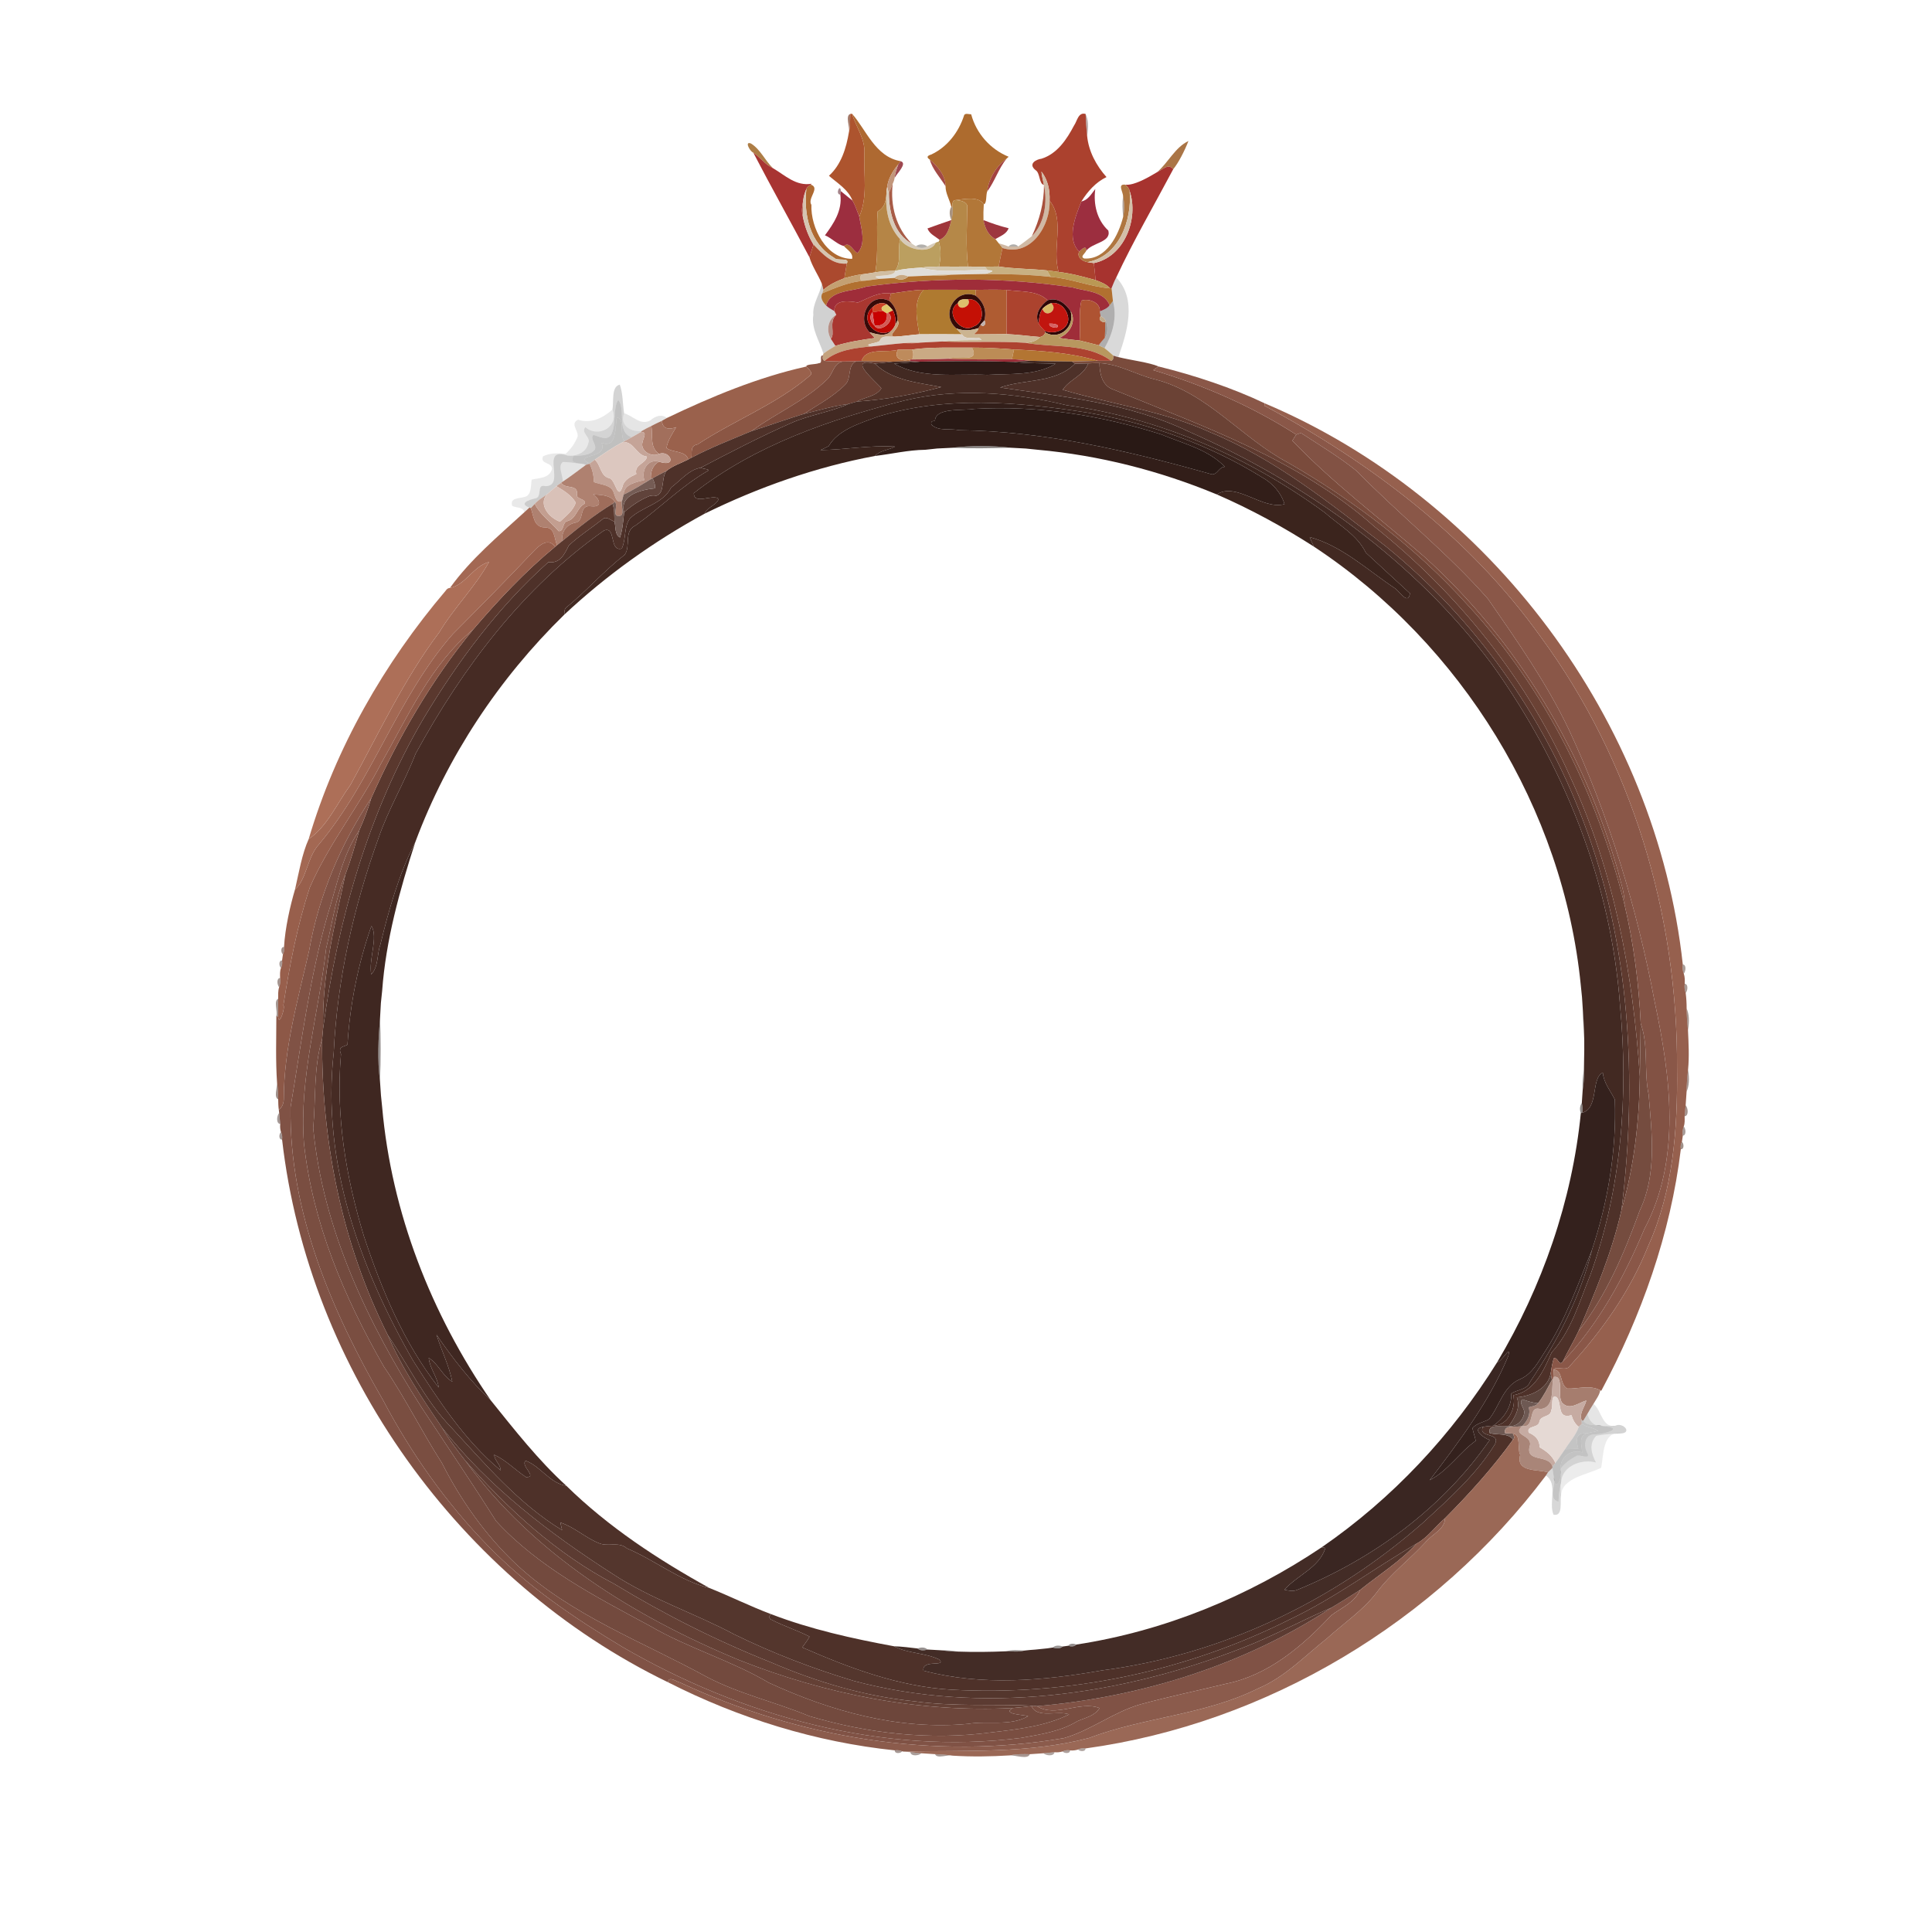 <?xml version="1.0" encoding="UTF-8" ?>
<!DOCTYPE svg PUBLIC "-//W3C//DTD SVG 1.1//EN" "http://www.w3.org/Graphics/SVG/1.1/DTD/svg11.dtd">
<svg width="1000pt" height="1000pt" viewBox="0 0 1000 1000" version="1.1" xmlns="http://www.w3.org/2000/svg">
<g id="#77381fae">
<path fill="#77381f" opacity="0.68" d=" M 439.41 68.32 C 440.04 65.83 437.36 59.94 440.10 58.97 C 439.94 62.09 440.16 65.26 439.41 68.32 Z" />
</g>
<g id="#ad542efc">
<path fill="#ad542e" opacity="1.00" d=" M 440.10 58.97 L 441.00 58.87 C 443.12 65.90 447.99 71.99 447.39 79.66 C 446.96 90.40 449.27 101.97 444.74 112.11 C 443.65 109.32 442.74 106.45 441.26 103.84 C 438.98 97.97 433.23 94.68 429.06 90.98 C 435.41 85.24 438.03 76.67 439.41 68.32 C 440.16 65.26 439.94 62.09 440.10 58.97 Z" />
</g>
<g id="#ae6931fb">
<path fill="#ae6931" opacity="1.00" d=" M 441.00 58.87 C 448.21 66.91 453.03 81.22 466.22 83.44 C 465.91 83.84 465.30 84.63 464.99 85.02 C 462.18 88.38 459.78 92.30 459.20 96.71 C 459.12 97.21 458.97 98.21 458.89 98.71 C 458.83 103.01 458.29 107.30 454.27 109.45 C 453.44 119.94 454.85 130.54 453.05 140.95 C 450.68 141.36 448.31 141.73 445.93 142.02 C 442.91 142.41 439.96 143.20 437.03 143.99 C 437.49 141.48 437.82 138.94 438.30 136.43 C 440.14 132.94 433.27 135.42 431.65 133.35 C 419.12 125.97 415.92 111.12 417.37 97.79 C 417.68 96.72 418.82 96.23 419.59 95.54 C 424.79 97.16 417.71 102.67 419.98 106.02 C 419.55 117.86 427.61 134.04 441.05 133.98 C 441.67 130.84 438.54 129.37 436.82 127.36 C 439.68 124.80 441.45 129.78 443.81 130.96 C 448.47 126.18 445.69 118.01 444.74 112.11 C 449.27 101.97 446.96 90.40 447.39 79.66 C 447.99 71.99 443.12 65.90 441.00 58.87 Z" />
</g>
<g id="#ad6b2efc">
<path fill="#ad6b2e" opacity="1.00" d=" M 498.94 59.93 C 499.26 58.30 501.52 59.17 502.68 59.17 C 505.33 69.07 512.59 77.29 522.08 81.14 C 521.83 81.37 521.32 81.82 521.07 82.04 C 515.65 86.07 511.76 92.37 510.96 99.12 C 510.25 101.03 510.83 105.39 509.21 105.74 C 506.45 101.37 499.13 103.10 494.79 103.53 C 492.64 103.60 493.07 105.66 492.97 107.19 L 492.40 107.04 C 491.59 103.48 489.38 100.10 489.41 96.39 C 489.45 90.78 485.26 86.13 481.28 82.62 C 479.53 81.51 479.76 80.64 481.98 79.99 C 490.26 76.14 496.14 68.50 498.94 59.93 Z" />
</g>
<g id="#ab412efd">
<path fill="#ab412e" opacity="1.00" d=" M 555.92 64.97 C 557.56 62.68 558.06 57.91 561.91 58.98 C 562.04 62.75 562.30 66.51 562.69 70.27 C 563.44 78.29 567.41 85.69 572.72 91.65 C 567.16 94.32 562.95 99.08 559.74 104.25 C 556.53 112.09 551.96 123.74 558.59 130.21 C 557.19 133.14 560.30 135.25 562.89 135.69 C 563.70 135.81 565.34 136.06 566.16 136.18 C 566.52 139.10 566.82 142.04 567.06 144.98 C 560.77 143.26 554.46 141.51 547.97 140.77 C 544.27 128.85 551.48 114.16 543.26 103.81 C 543.50 98.51 542.37 93.01 539.04 88.80 C 539.28 91.13 539.84 93.41 540.36 95.69 C 537.73 95.38 538.48 89.44 535.96 88.03 C 532.00 84.80 536.26 82.50 539.11 82.14 C 547.20 79.59 552.16 72.13 555.92 64.97 Z" />
</g>
<g id="#3a130f57">
<path fill="#3a130f" opacity="0.34" d=" M 561.91 58.98 C 563.30 61.80 563.55 65.57 562.69 70.27 C 562.30 66.51 562.04 62.75 561.91 58.98 Z" />
</g>
<g id="#9f6430e3">
<path fill="#9f6430" opacity="0.89" d=" M 598.97 89.08 C 604.70 84.13 608.19 76.30 615.14 72.98 C 613.24 77.90 609.96 84.35 607.27 87.56 C 604.61 84.33 601.68 87.96 598.97 89.08 Z" />
</g>
<g id="#a67237eb">
<path fill="#a67237" opacity="0.92" d=" M 389.90 79.01 C 388.11 78.35 385.19 72.83 388.72 74.29 C 393.56 77.26 395.97 83.08 400.03 87.02 C 396.03 85.18 393.45 81.47 389.90 79.01 Z" />
</g>
<g id="#a6302ef9">
<path fill="#a6302e" opacity="0.98" d=" M 389.90 79.01 C 393.45 81.47 396.03 85.18 400.03 87.02 C 406.38 90.72 412.00 96.51 420.14 95.10 L 419.59 95.54 C 418.82 96.23 417.68 96.72 417.37 97.79 C 416.56 99.70 415.95 101.69 415.73 103.76 C 415.20 106.59 414.75 109.51 415.59 112.31 C 416.60 117.33 418.38 122.20 421.06 126.59 C 420.35 128.79 419.66 130.99 418.98 133.19 C 409.50 115.22 399.30 97.10 389.90 79.01 Z" />
</g>
<g id="#9a302de7">
<path fill="#9a302d" opacity="0.91" d=" M 510.96 99.12 C 511.76 92.37 515.65 86.07 521.07 82.04 C 516.84 87.20 514.92 93.90 510.96 99.12 Z" />
</g>
<g id="#8c2730d5">
<path fill="#8c2730" opacity="0.84" d=" M 466.22 83.44 C 469.79 84.59 464.39 89.54 463.03 92.13 C 463.31 89.67 464.10 87.32 464.99 85.02 C 465.30 84.63 465.91 83.84 466.22 83.44 Z" />
</g>
<g id="#952f2adf">
<path fill="#952f2a" opacity="0.87" d=" M 481.28 82.62 C 485.26 86.13 489.45 90.78 489.41 96.39 C 486.78 92.09 482.48 87.46 481.28 82.62 Z" />
</g>
<g id="#c2967bfb">
<path fill="#c2967b" opacity="1.00" d=" M 459.20 96.71 C 459.78 92.30 462.18 88.38 464.99 85.02 C 464.10 87.32 463.31 89.67 463.03 92.13 C 462.88 93.17 462.56 94.15 462.07 95.08 C 461.58 96.35 460.59 98.89 460.09 100.16 C 459.81 99.00 459.51 97.85 459.20 96.71 Z" />
</g>
<g id="#a7332ffb">
<path fill="#a7332f" opacity="1.00" d=" M 598.97 89.08 C 601.68 87.96 604.61 84.33 607.27 87.56 C 597.38 106.21 586.73 124.47 577.77 143.61 C 576.83 145.41 576.06 147.29 575.33 149.17 L 574.59 149.25 C 572.61 147.01 569.78 145.99 567.06 144.98 C 566.82 142.04 566.52 139.10 566.16 136.18 C 582.02 132.97 589.53 113.18 584.71 98.87 C 584.41 97.49 583.49 96.37 582.36 95.58 C 586.65 96.17 593.78 92.21 598.97 89.08 Z" />
</g>
<g id="#d0b9a4fd">
<path fill="#d0b9a4" opacity="1.00" d=" M 539.04 88.80 C 542.37 93.01 543.50 98.51 543.26 103.81 C 543.82 116.67 533.51 133.12 518.87 128.36 C 518.22 127.56 517.59 126.76 516.98 125.95 C 518.70 126.37 520.38 126.96 522.05 127.59 C 523.28 127.59 525.76 127.59 526.99 127.59 C 529.38 125.83 531.81 124.10 534.12 122.21 C 540.78 115.54 542.21 104.59 540.36 95.69 C 539.84 93.41 539.28 91.13 539.04 88.80 Z" />
</g>
<g id="#9d4831e3">
<path fill="#9d4831" opacity="0.89" d=" M 460.09 100.16 C 460.59 98.89 461.58 96.35 462.07 95.08 C 460.72 106.33 463.82 118.07 471.99 126.12 C 462.80 121.28 460.14 109.69 460.09 100.16 Z" />
</g>
<g id="#a2442fed">
<path fill="#a2442f" opacity="0.93" d=" M 540.36 95.69 C 542.21 104.59 540.78 115.54 534.12 122.21 C 538.01 113.85 540.45 105.01 540.36 95.69 Z" />
</g>
<g id="#ac7139f4">
<path fill="#ac7139" opacity="0.96" d=" M 581.30 101.72 C 581.43 99.46 578.18 95.12 582.36 95.58 C 583.49 96.37 584.41 97.49 584.71 98.87 C 586.02 113.83 579.33 132.66 562.89 135.69 C 560.30 135.25 557.19 133.14 558.59 130.21 C 559.80 129.12 562.44 126.48 562.17 129.88 C 561.66 131.23 558.78 132.94 561.27 133.81 C 572.63 134.48 578.97 121.66 581.33 112.28 C 582.07 108.75 582.06 105.24 581.30 101.72 Z" />
</g>
<g id="#53162088">
<path fill="#531620" opacity="0.53" d=" M 434.96 100.73 C 432.11 100.72 434.95 94.61 435.23 98.95 C 435.16 99.40 435.03 100.29 434.96 100.73 Z" />
</g>
<g id="#d6cbbafc">
<path fill="#d6cbba" opacity="1.00" d=" M 459.20 96.71 C 459.51 97.85 459.81 99.00 460.09 100.16 C 460.14 109.69 462.80 121.28 471.99 126.12 C 472.52 126.45 473.59 127.11 474.12 127.44 C 476.14 128.61 478.09 128.64 479.97 127.54 C 481.37 126.79 482.79 126.05 484.32 125.58 C 481.83 131.65 469.59 129.65 465.91 123.82 C 459.56 116.98 458.05 107.73 458.89 98.71 C 458.97 98.21 459.12 97.21 459.20 96.71 Z" />
</g>
<g id="#d5c5b1ff">
<path fill="#d5c5b1" opacity="1.00" d=" M 417.37 97.79 C 415.92 111.12 419.12 125.97 431.65 133.35 C 433.27 135.42 440.14 132.94 438.30 136.43 C 430.77 137.12 425.74 131.43 421.06 126.59 C 418.38 122.20 416.60 117.33 415.59 112.31 C 415.61 109.45 415.66 106.61 415.73 103.76 C 415.95 101.69 416.56 99.70 417.37 97.79 Z" />
</g>
<g id="#9a2a3bf9">
<path fill="#9a2a3b" opacity="0.98" d=" M 559.74 104.25 C 563.13 103.66 564.93 100.31 566.92 97.82 C 565.84 105.64 567.76 113.89 573.68 119.35 C 575.30 125.52 565.27 125.52 562.17 129.88 C 562.44 126.48 559.80 129.12 558.59 130.21 C 551.96 123.74 556.53 112.09 559.74 104.25 Z" />
<path fill="#9a2a3b" opacity="0.98" d=" M 435.23 98.95 C 437.23 100.59 439.23 102.22 441.26 103.84 C 442.74 106.45 443.65 109.32 444.74 112.11 C 445.69 118.01 448.47 126.18 443.81 130.96 C 441.45 129.78 439.68 124.80 436.82 127.36 C 433.53 126.62 430.35 123.18 426.99 121.79 C 431.51 115.73 436.05 108.91 434.96 100.73 C 435.03 100.29 435.16 99.40 435.23 98.95 Z" />
</g>
<g id="#b58546ff">
<path fill="#b58546" opacity="1.00" d=" M 454.27 109.45 C 458.29 107.30 458.83 103.01 458.89 98.71 C 458.05 107.73 459.56 116.98 465.91 123.82 C 464.44 129.11 466.86 135.62 463.28 140.17 C 459.82 140.25 456.44 140.40 453.05 140.95 C 454.85 130.54 453.44 119.94 454.27 109.45 Z" />
</g>
<g id="#d3bfa9ff">
<path fill="#d3bfa9" opacity="1.00" d=" M 562.89 135.69 C 579.33 132.66 586.02 113.83 584.71 98.87 C 589.53 113.18 582.02 132.97 566.16 136.18 C 565.34 136.06 563.70 135.81 562.89 135.69 Z" />
</g>
<g id="#4e2d1571">
<path fill="#4e2d15" opacity="0.44" d=" M 581.30 101.72 C 582.06 105.24 582.07 108.75 581.33 112.28 C 581.04 108.76 580.79 105.23 581.30 101.72 Z" />
</g>
<g id="#b27738ff">
<path fill="#b27738" opacity="1.00" d=" M 494.79 103.53 C 499.13 103.10 506.45 101.37 509.21 105.74 C 509.02 108.47 508.96 111.20 509.04 113.93 C 509.78 117.90 511.48 121.81 515.21 123.75 C 515.82 124.46 516.41 125.20 516.98 125.95 C 517.59 126.76 518.22 127.56 518.87 128.36 C 518.22 131.56 517.49 134.74 516.89 137.95 C 515.12 137.97 511.59 138.02 509.82 138.05 C 506.85 138.00 503.97 138.01 501.04 137.97 C 499.78 127.44 500.58 116.87 500.64 106.31 C 499.58 104.03 496.95 103.86 494.79 103.53 Z" />
</g>
<g id="#be7869ff">
<path fill="#be7869" opacity="1.00" d=" M 415.59 112.31 C 414.75 109.51 415.20 106.59 415.73 103.76 C 415.66 106.61 415.61 109.45 415.59 112.31 Z" />
</g>
<g id="#b58848ff">
<path fill="#b58848" opacity="1.00" d=" M 492.97 107.19 C 493.07 105.66 492.64 103.60 494.79 103.53 C 496.95 103.86 499.58 104.03 500.64 106.31 C 500.58 116.87 499.78 127.44 501.04 137.97 C 496.02 138.00 491.05 138.02 486.05 137.96 C 486.94 133.65 487.26 129.24 485.92 125.00 L 486.30 124.11 C 490.48 122.39 491.40 117.81 492.43 113.90 C 493.07 111.67 493.24 109.44 492.97 107.19 Z" />
</g>
<g id="#ae582fff">
<path fill="#ae582f" opacity="1.00" d=" M 543.26 103.81 C 551.48 114.16 544.27 128.85 547.97 140.77 C 545.95 140.49 543.95 140.14 541.93 139.97 C 533.59 139.09 525.19 139.20 516.89 137.95 C 517.49 134.74 518.22 131.56 518.87 128.36 C 533.51 133.12 543.82 116.67 543.26 103.81 Z" />
</g>
<g id="#643f1d8f">
<path fill="#643f1d" opacity="0.56" d=" M 492.40 107.04 L 492.97 107.19 C 493.24 109.44 493.07 111.67 492.43 113.90 C 491.44 111.88 491.13 109.00 492.40 107.04 Z" />
</g>
<g id="#9b2e32f5">
<path fill="#9b2e32" opacity="0.96" d=" M 480.06 118.24 C 484.16 116.73 488.30 115.32 492.43 113.90 C 491.40 117.81 490.48 122.39 486.30 124.11 C 484.06 122.33 481.11 121.10 480.06 118.24 Z" />
</g>
<g id="#992d36f3">
<path fill="#992d36" opacity="0.95" d=" M 509.04 113.93 C 513.31 115.57 517.59 117.06 522.06 118.13 C 520.98 121.17 517.74 122.20 515.21 123.75 C 511.48 121.81 509.78 117.90 509.04 113.93 Z" />
</g>
<g id="#bb9f60fe">
<path fill="#bb9f60" opacity="1.00" d=" M 465.91 123.82 C 469.59 129.65 481.83 131.65 484.32 125.58 C 484.72 125.44 485.52 125.15 485.92 125.00 C 487.26 129.24 486.94 133.65 486.05 137.96 C 482.90 138.05 479.83 138.05 476.74 138.53 C 472.21 138.78 467.70 139.16 463.28 140.17 C 466.86 135.62 464.44 129.11 465.91 123.82 Z" />
</g>
<g id="#ab492efc">
<path fill="#ab492e" opacity="1.00" d=" M 418.98 133.19 C 419.66 130.99 420.35 128.79 421.06 126.59 C 425.74 131.43 430.77 137.12 438.30 136.43 C 437.82 138.94 437.49 141.48 437.03 143.99 C 433.17 145.53 429.28 147.19 426.19 150.03 C 425.96 148.93 425.69 147.84 425.36 146.78 C 423.43 142.17 420.42 137.97 418.98 133.19 Z" />
</g>
<g id="#847f7a9d">
<path fill="#847f7a" opacity="0.62" d=" M 474.12 127.44 C 475.67 126.17 478.43 126.26 479.97 127.54 C 478.09 128.64 476.14 128.61 474.12 127.44 Z" />
</g>
<g id="#7c787498">
<path fill="#7c7874" opacity="0.60" d=" M 522.05 127.59 C 523.14 126.13 525.91 126.07 526.99 127.59 C 525.76 127.59 523.28 127.59 522.05 127.59 Z" />
</g>
<g id="#d5c8b0ff">
<path fill="#d5c8b0" opacity="1.00" d=" M 476.74 138.53 C 479.83 138.05 482.90 138.05 486.05 137.96 C 491.05 138.02 496.02 138.00 501.04 137.97 C 503.97 138.01 506.85 138.00 509.82 138.05 C 510.17 138.51 510.85 139.42 511.20 139.87 C 499.75 139.34 487.93 141.71 476.74 138.53 Z" />
</g>
<g id="#c8b082ff">
<path fill="#c8b082" opacity="1.00" d=" M 509.82 138.05 C 511.59 138.02 515.12 137.97 516.89 137.95 C 525.19 139.20 533.59 139.09 541.93 139.97 C 542.59 141.08 543.23 142.19 543.86 143.32 C 532.54 142.06 521.14 141.79 509.77 141.83 C 512.32 141.06 516.17 139.93 511.20 139.87 C 510.85 139.42 510.17 138.51 509.82 138.05 Z" />
</g>
<g id="#e0ddd8ff">
<path fill="#e0ddd8" opacity="1.00" d=" M 463.28 140.17 C 467.70 139.16 472.21 138.78 476.74 138.53 C 487.93 141.71 499.75 139.34 511.20 139.87 C 516.17 139.93 512.32 141.06 509.77 141.83 C 503.91 141.98 498.06 141.98 492.22 142.20 C 488.03 142.08 483.87 142.23 479.73 142.71 C 476.48 142.85 473.31 143.00 470.09 143.11 C 467.18 141.83 464.79 142.09 462.92 143.87 C 460.32 144.01 457.74 144.17 455.16 144.35 C 447.93 141.68 463.38 144.03 463.28 140.17 Z" />
</g>
<g id="#d1bda1ff">
<path fill="#d1bda1" opacity="1.00" d=" M 453.05 140.95 C 456.44 140.40 459.82 140.25 463.28 140.17 C 463.38 144.03 447.93 141.68 455.16 144.35 C 452.83 144.67 450.51 144.97 448.19 145.25 C 445.32 145.62 444.45 144.44 445.93 142.02 C 448.31 141.73 450.68 141.36 453.05 140.95 Z" />
</g>
<g id="#ba9854ff">
<path fill="#ba9854" opacity="1.00" d=" M 541.93 139.97 C 543.95 140.14 545.95 140.49 547.97 140.77 C 554.46 141.51 560.77 143.26 567.06 144.98 C 569.78 145.99 572.61 147.01 574.59 149.25 C 564.35 148.42 554.29 144.15 543.86 143.32 C 543.23 142.19 542.59 141.08 541.93 139.97 Z" />
</g>
<g id="#c4a072ff">
<path fill="#c4a072" opacity="1.00" d=" M 437.03 143.99 C 439.96 143.20 442.91 142.41 445.93 142.02 C 444.45 144.44 445.32 145.62 448.19 145.25 C 440.25 145.61 432.89 148.78 425.65 151.80 C 425.79 151.35 426.05 150.47 426.19 150.03 C 429.28 147.19 433.17 145.53 437.03 143.99 Z" />
</g>
<g id="#c7ac80ff">
<path fill="#c7ac80" opacity="1.00" d=" M 479.73 142.71 C 483.87 142.23 488.03 142.08 492.22 142.20 C 488.07 142.84 483.89 142.78 479.73 142.71 Z" />
</g>
<g id="#b17030fe">
<path fill="#b17030" opacity="1.00" d=" M 492.22 142.20 C 498.06 141.98 503.91 141.98 509.77 141.83 C 521.14 141.79 532.54 142.06 543.86 143.32 C 554.29 144.15 564.35 148.42 574.59 149.25 L 575.33 149.17 C 575.56 151.39 575.81 153.62 576.06 155.86 C 575.51 156.58 574.94 157.30 574.36 158.00 C 571.35 150.51 561.56 150.80 555.16 148.79 C 519.85 143.44 483.67 143.51 448.32 148.35 C 441.57 150.93 429.66 149.98 427.61 158.15 C 425.99 156.50 424.30 154.12 425.65 151.80 C 432.89 148.78 440.25 145.61 448.19 145.25 C 450.51 144.97 452.83 144.67 455.16 144.35 C 457.74 144.17 460.32 144.01 462.92 143.87 C 465.83 145.17 468.22 144.92 470.09 143.11 C 473.31 143.00 476.48 142.85 479.73 142.71 C 483.89 142.78 488.07 142.84 492.22 142.20 Z" />
</g>
<g id="#c9a983ff">
<path fill="#c9a983" opacity="1.00" d=" M 462.92 143.87 C 464.79 142.09 467.18 141.83 470.09 143.11 C 468.22 144.92 465.83 145.17 462.92 143.87 Z" />
</g>
<g id="#02010125">
<path fill="#020101" opacity="0.15" d=" M 575.33 149.17 C 576.06 147.29 576.83 145.41 577.77 143.61 C 588.61 154.91 583.42 171.88 578.85 184.83 C 577.96 184.62 577.10 184.36 576.26 184.06 C 574.80 182.69 573.24 181.44 571.70 180.17 C 575.92 172.81 578.32 164.32 576.06 155.86 C 575.81 153.62 575.56 151.39 575.33 149.17 Z" />
</g>
<g id="#9f2d39ff">
<path fill="#9f2d39" opacity="1.00" d=" M 448.32 148.35 C 483.67 143.51 519.85 143.44 555.16 148.79 C 561.56 150.80 571.35 150.51 574.36 158.00 C 573.13 159.70 571.12 160.41 569.27 161.19 C 569.61 156.27 563.10 154.31 559.70 155.65 C 558.20 162.16 559.36 169.40 558.81 176.24 C 555.14 175.89 551.55 175.46 547.94 174.87 C 553.51 173.19 557.48 166.31 554.10 160.99 C 551.46 157.08 547.37 153.75 542.21 155.42 C 536.67 150.05 528.05 151.19 521.01 150.04 C 515.65 149.89 510.33 149.94 504.99 150.03 C 496.02 150.01 487.06 149.90 478.10 149.99 C 472.39 150.13 466.74 151.18 461.10 151.94 C 454.77 150.90 449.45 154.39 444.02 156.61 C 440.14 155.89 431.49 154.64 431.87 161.03 C 430.40 160.15 428.83 159.36 427.61 158.15 C 429.66 149.98 441.57 150.93 448.32 148.35 Z" />
</g>
<g id="#0403022e">
<path fill="#040302" opacity="0.18" d=" M 425.36 146.78 C 425.69 147.84 425.96 148.93 426.19 150.03 C 426.05 150.47 425.79 151.35 425.65 151.80 C 424.30 154.12 425.99 156.50 427.61 158.15 C 428.83 159.36 430.40 160.15 431.87 161.03 C 432.11 161.51 432.61 162.46 432.86 162.94 C 428.42 165.31 427.62 171.22 429.99 175.29 C 430.79 176.52 431.61 177.74 432.39 179.00 C 430.29 180.28 428.18 181.54 426.21 183.02 C 424.18 176.44 419.84 170.28 420.98 163.02 C 420.48 157.13 424.45 152.38 425.36 146.78 Z" />
</g>
<g id="#af5f30ff">
<path fill="#af5f30" opacity="1.00" d=" M 461.10 151.94 C 466.74 151.18 472.39 150.13 478.10 149.99 C 472.48 155.84 474.55 165.61 475.85 173.02 C 471.59 173.31 467.38 174.08 463.12 174.22 C 458.34 173.94 467.17 169.21 464.56 165.78 C 464.59 161.89 463.21 158.21 460.27 155.70 C 460.56 154.45 460.83 153.20 461.10 151.94 Z" />
</g>
<g id="#af7a30ff">
<path fill="#af7a30" opacity="1.00" d=" M 478.10 149.99 C 487.06 149.90 496.02 150.01 504.99 150.03 C 504.97 150.77 504.94 152.25 504.93 152.99 C 494.55 148.84 486.43 162.88 495.03 170.00 C 495.91 171.09 496.92 172.07 497.93 173.06 C 490.56 172.93 483.20 172.98 475.85 173.02 C 474.55 165.61 472.48 155.84 478.10 149.99 Z" />
</g>
<g id="#af5c32ff">
<path fill="#af5c32" opacity="1.00" d=" M 504.99 150.03 C 510.33 149.94 515.65 149.89 521.01 150.04 C 520.99 157.67 520.99 165.30 521.00 172.93 C 515.33 172.97 509.66 173.05 504.00 173.07 C 504.88 172.07 506.33 171.33 506.43 169.85 C 506.80 169.20 507.20 168.56 507.62 167.94 C 508.96 170.05 510.98 167.30 509.44 165.91 C 510.96 160.93 508.98 155.99 504.93 152.99 C 504.94 152.25 504.97 150.77 504.99 150.03 Z" />
</g>
<g id="#ac432eff">
<path fill="#ac432e" opacity="1.00" d=" M 521.01 150.04 C 528.05 151.19 536.67 150.05 542.21 155.42 C 538.67 158.17 535.25 162.43 537.56 167.26 C 538.25 168.87 539.61 170.03 540.77 171.29 L 540.99 172.02 C 540.71 173.40 539.66 174.09 538.35 174.43 C 532.56 173.99 526.80 173.16 521.00 172.93 C 520.99 165.30 520.99 157.67 521.01 150.04 Z" />
</g>
<g id="#a93730fe">
<path fill="#a93730" opacity="1.00" d=" M 444.02 156.61 C 449.45 154.39 454.77 150.90 461.10 151.94 C 460.83 153.20 460.56 154.45 460.27 155.70 C 449.81 150.85 443.17 164.93 450.07 171.97 C 450.93 173.02 451.93 173.96 452.86 174.95 C 445.95 175.84 439.07 176.98 432.39 179.00 C 431.61 177.74 430.79 176.52 429.99 175.29 C 432.49 173.21 428.76 166.51 432.86 162.94 C 432.61 162.46 432.11 161.51 431.87 161.03 C 431.49 154.64 440.14 155.89 444.02 156.61 Z" />
</g>
<g id="#350b08ff">
<path fill="#350b08" opacity="1.00" d=" M 495.03 170.00 C 486.43 162.88 494.55 148.84 504.93 152.99 C 508.98 155.99 510.96 160.93 509.44 165.91 C 508.98 166.42 508.07 167.43 507.62 167.94 C 507.20 168.56 506.80 169.20 506.43 169.85 C 502.71 171.08 498.71 171.48 495.03 170.00 M 495.78 156.95 C 488.60 161.42 497.31 173.17 503.94 168.94 C 511.07 166.67 508.78 154.02 501.07 154.96 C 499.10 154.90 496.51 154.58 495.78 156.95 Z" />
</g>
<g id="#380a08ff">
<path fill="#380a08" opacity="1.00" d=" M 450.07 171.97 C 443.17 164.93 449.81 150.85 460.27 155.70 C 463.21 158.21 464.59 161.89 464.56 165.78 C 464.26 166.40 463.66 167.64 463.36 168.26 C 463.73 165.43 463.32 162.89 462.15 160.63 C 461.21 159.52 460.18 158.47 459.06 157.55 C 456.70 156.20 453.68 157.07 451.85 158.81 C 444.30 164.94 452.95 175.64 461.24 171.28 C 458.59 174.58 453.56 172.95 450.07 171.97 Z" />
</g>
<g id="#ddbf6bff">
<path fill="#ddbf6b" opacity="1.00" d=" M 495.78 156.95 C 496.51 154.58 499.10 154.90 501.07 154.96 C 503.40 158.46 495.99 161.59 495.78 156.95 Z" />
</g>
<g id="#c41005ff">
<path fill="#c41005" opacity="1.00" d=" M 501.07 154.96 C 508.78 154.02 511.07 166.67 503.94 168.94 C 497.31 173.17 488.60 161.42 495.78 156.95 C 495.99 161.59 503.40 158.46 501.07 154.96 Z" />
</g>
<g id="#2e0607ff">
<path fill="#2e0607" opacity="1.00" d=" M 542.21 155.42 C 547.37 153.75 551.46 157.08 554.10 160.99 C 556.65 169.06 548.33 176.48 540.99 172.02 L 540.77 171.29 C 546.20 173.57 554.49 170.02 552.68 163.34 C 551.65 159.45 548.35 156.21 544.06 156.92 C 542.37 157.58 540.73 158.50 539.57 159.92 C 538.02 162.05 537.88 164.75 537.56 167.26 C 535.25 162.43 538.67 158.17 542.21 155.42 Z" />
</g>
<g id="#ae5332ff">
<path fill="#ae5332" opacity="1.00" d=" M 559.70 155.65 C 563.10 154.31 569.61 156.27 569.27 161.19 C 569.40 162.02 569.54 162.86 569.70 163.70 C 568.14 165.56 570.35 166.94 572.14 166.79 C 572.08 169.47 571.99 172.15 571.89 174.83 C 570.76 176.07 569.64 177.33 568.72 178.73 C 565.44 177.85 562.09 177.08 558.81 176.24 C 559.36 169.40 558.20 162.16 559.70 155.65 Z" />
</g>
<g id="#05030251">
<path fill="#050302" opacity="0.32" d=" M 574.36 158.00 C 574.94 157.30 575.51 156.58 576.06 155.86 C 578.32 164.32 575.92 172.81 571.70 180.17 C 570.70 179.69 569.71 179.21 568.72 178.73 C 569.64 177.33 570.76 176.07 571.89 174.83 C 573.53 172.46 573.44 168.67 572.31 166.01 C 571.77 164.91 570.90 164.14 569.70 163.70 C 569.54 162.86 569.40 162.02 569.27 161.19 C 571.12 160.41 573.13 159.70 574.36 158.00 Z" />
</g>
<g id="#cd4426ff">
<path fill="#cd4426" opacity="1.00" d=" M 451.85 158.81 C 453.68 157.07 456.70 156.20 459.06 157.55 C 457.49 158.25 455.32 158.93 456.84 160.89 C 455.08 161.09 453.34 161.36 451.60 161.65 C 451.66 160.94 451.78 159.52 451.85 158.81 Z" />
</g>
<g id="#d8b866ff">
<path fill="#d8b866" opacity="1.00" d=" M 539.57 159.92 C 540.73 158.50 542.37 157.58 544.06 156.92 C 548.09 160.15 541.41 165.18 539.57 159.92 Z" />
</g>
<g id="#c1150fff">
<path fill="#c1150f" opacity="1.00" d=" M 544.06 156.92 C 548.35 156.21 551.65 159.45 552.68 163.34 C 554.49 170.02 546.20 173.57 540.77 171.29 C 539.61 170.03 538.25 168.87 537.56 167.26 C 537.88 164.75 538.02 162.05 539.57 159.92 C 541.41 165.18 548.09 160.15 544.06 156.92 M 543.15 167.50 C 542.80 169.28 545.66 169.62 546.94 169.64 C 549.30 167.77 544.36 167.39 543.15 167.50 Z" />
</g>
<g id="#e0c76cff">
<path fill="#e0c76c" opacity="1.00" d=" M 456.84 160.89 C 455.32 158.93 457.49 158.25 459.06 157.55 C 460.18 158.47 461.21 159.52 462.15 160.63 C 461.53 160.95 460.29 161.59 459.68 161.91 L 459.02 162.24 C 458.48 161.90 457.39 161.23 456.84 160.89 Z" />
</g>
<g id="#bc0903ff">
<path fill="#bc0903" opacity="1.00" d=" M 461.24 171.28 C 452.95 175.64 444.30 164.94 451.85 158.81 C 451.78 159.52 451.66 160.94 451.60 161.65 C 449.66 163.66 450.67 166.88 452.62 168.49 C 455.13 172.99 464.55 165.63 459.68 161.91 C 460.29 161.59 461.53 160.95 462.15 160.63 C 463.32 162.89 463.73 165.43 463.36 168.26 C 462.83 169.37 462.14 170.42 461.24 171.28 Z" />
</g>
<g id="#c80101ff">
<path fill="#c80101" opacity="1.00" d=" M 451.60 161.65 C 453.34 161.36 455.08 161.09 456.84 160.89 C 457.39 161.23 458.48 161.90 459.02 162.24 C 459.61 166.54 456.87 169.05 452.62 168.49 C 452.24 166.22 451.92 163.93 451.60 161.65 Z" />
</g>
<g id="#b8975ffe">
<path fill="#b8975f" opacity="1.00" d=" M 554.10 160.99 C 557.48 166.31 553.51 173.19 547.94 174.87 C 551.55 175.46 555.14 175.89 558.81 176.24 C 562.09 177.08 565.44 177.85 568.72 178.73 C 569.71 179.21 570.70 179.69 571.70 180.17 C 573.24 181.44 574.80 182.69 576.26 184.06 C 576.44 185.55 576.07 186.45 575.15 186.75 C 562.45 177.46 545.44 180.08 530.74 177.43 C 533.61 177.35 536.37 176.60 538.35 174.43 C 539.66 174.09 540.71 173.40 540.99 172.02 C 548.33 176.48 556.65 169.06 554.10 160.99 Z" />
</g>
<g id="#d36263ff">
<path fill="#d36263" opacity="1.00" d=" M 452.62 168.49 C 450.67 166.88 449.66 163.66 451.60 161.65 C 451.92 163.93 452.24 166.22 452.62 168.49 Z" />
</g>
<g id="#d25b55ff">
<path fill="#d25b55" opacity="1.00" d=" M 459.02 162.24 L 459.68 161.91 C 464.55 165.63 455.13 172.99 452.62 168.49 C 456.87 169.05 459.61 166.54 459.02 162.24 Z" />
</g>
<g id="#b1867cee">
<path fill="#b1867c" opacity="0.93" d=" M 429.99 175.29 C 427.62 171.22 428.42 165.31 432.86 162.94 C 428.76 166.51 432.49 173.21 429.99 175.29 Z" />
</g>
<g id="#bda787f5">
<path fill="#bda787" opacity="0.96" d=" M 572.14 166.79 C 570.35 166.94 568.14 165.56 569.70 163.70 C 570.90 164.14 571.77 164.91 572.31 166.01 L 572.14 166.79 Z" />
</g>
<g id="#c4a27efe">
<path fill="#c4a27e" opacity="1.00" d=" M 464.56 165.78 C 467.17 169.21 458.34 173.94 463.12 174.22 C 460.42 174.61 456.42 173.06 455.34 176.47 C 453.84 177.85 445.99 178.10 451.15 179.32 C 442.71 180.07 433.48 181.06 426.79 186.80 C 425.88 186.42 425.59 185.47 425.93 183.96 L 426.21 183.02 C 428.18 181.54 430.29 180.28 432.39 179.00 C 439.07 176.98 445.95 175.84 452.86 174.95 C 451.93 173.96 450.93 173.02 450.07 171.97 C 453.56 172.95 458.59 174.58 461.24 171.28 C 462.14 170.42 462.83 169.37 463.36 168.26 C 463.66 167.64 464.26 166.40 464.56 165.78 Z" />
</g>
<g id="#c2b1acff">
<path fill="#c2b1ac" opacity="1.00" d=" M 509.44 165.91 C 510.98 167.30 508.96 170.05 507.62 167.94 C 508.07 167.43 508.98 166.42 509.44 165.91 Z" />
</g>
<g id="#58545099">
<path fill="#585450" opacity="0.60" d=" M 572.31 166.01 C 573.44 168.67 573.53 172.46 571.89 174.83 C 571.99 172.15 572.08 169.47 572.14 166.79 L 572.31 166.01 Z" />
</g>
<g id="#d56263ff">
<path fill="#d56263" opacity="1.00" d=" M 543.15 167.50 C 544.36 167.39 549.30 167.77 546.94 169.64 C 545.66 169.62 542.80 169.28 543.15 167.50 Z" />
</g>
<g id="#cbb491ff">
<path fill="#cbb491" opacity="1.00" d=" M 495.03 170.00 C 498.71 171.48 502.71 171.08 506.43 169.85 C 506.33 171.33 504.88 172.07 504.00 173.07 C 509.66 173.05 515.33 172.97 521.00 172.93 C 526.80 173.16 532.56 173.99 538.35 174.43 C 536.37 176.60 533.61 177.35 530.74 177.43 C 516.43 176.51 502.09 177.36 487.77 176.75 C 494.46 175.90 501.21 176.05 507.95 176.01 C 506.92 173.05 499.96 176.94 497.93 173.06 C 496.92 172.07 495.91 171.09 495.03 170.00 Z" />
</g>
<g id="#dcd3c8ff">
<path fill="#dcd3c8" opacity="1.00" d=" M 463.12 174.22 C 467.38 174.08 471.59 173.31 475.85 173.02 C 483.20 172.98 490.56 172.93 497.93 173.06 C 499.96 176.94 506.92 173.05 507.95 176.01 C 501.21 176.05 494.46 175.90 487.77 176.75 C 483.94 176.92 480.11 177.11 476.29 177.34 C 473.39 177.35 470.55 177.19 467.70 177.62 C 462.17 178.04 456.67 178.79 451.15 179.32 C 445.99 178.10 453.84 177.85 455.34 176.47 C 456.42 173.06 460.42 174.61 463.12 174.22 Z" />
</g>
<g id="#c49278ff">
<path fill="#c49278" opacity="1.00" d=" M 467.70 177.62 C 470.55 177.19 473.39 177.35 476.29 177.34 C 473.46 177.87 470.53 177.60 467.70 177.62 Z" />
</g>
<g id="#ad4230ff">
<path fill="#ad4230" opacity="1.00" d=" M 476.29 177.34 C 480.11 177.11 483.94 176.92 487.77 176.75 C 502.09 177.36 516.43 176.51 530.74 177.43 C 545.44 180.08 562.45 177.46 575.15 186.75 C 573.44 186.75 570.00 186.75 568.28 186.75 C 554.28 182.56 539.42 181.59 524.89 180.89 C 517.64 180.31 510.38 179.90 503.12 179.92 C 492.79 180.06 482.42 179.49 472.16 180.89 C 470.33 180.92 466.68 180.99 464.86 181.02 C 458.69 182.80 448.17 179.57 445.91 186.96 C 445.20 186.98 443.80 187.01 443.10 187.03 C 441.37 187.06 437.92 187.10 436.19 187.13 C 433.02 187.06 429.92 187.07 426.79 186.80 C 433.48 181.06 442.71 180.07 451.15 179.32 C 456.67 178.79 462.17 178.04 467.70 177.62 C 470.53 177.60 473.46 177.87 476.29 177.34 Z" />
</g>
<g id="#caaa84ff">
<path fill="#caaa84" opacity="1.00" d=" M 472.16 180.89 C 482.42 179.49 492.79 180.06 503.12 179.92 C 507.35 188.17 495.71 183.77 490.72 185.70 C 484.51 185.99 478.31 186.00 472.12 186.06 C 472.94 184.40 472.83 182.58 472.16 180.89 Z" />
</g>
<g id="#bc8c56ff">
<path fill="#bc8c56" opacity="1.00" d=" M 503.12 179.92 C 510.38 179.90 517.64 180.31 524.89 180.89 C 524.45 182.54 524.11 184.21 523.83 185.90 C 512.79 186.04 501.74 186.17 490.72 185.70 C 495.71 183.77 507.35 188.17 503.12 179.92 Z" />
</g>
<g id="#b36a39ff">
<path fill="#b36a39" opacity="1.00" d=" M 445.91 186.96 C 448.17 179.57 458.69 182.80 464.86 181.02 C 462.25 185.35 466.58 187.42 471.12 186.09 L 470.94 187.01 C 467.99 187.04 465.13 187.07 462.22 187.20 C 456.77 187.12 451.35 187.00 445.91 186.96 Z" />
</g>
<g id="#be8b5cff">
<path fill="#be8b5c" opacity="1.00" d=" M 464.86 181.02 C 466.68 180.99 470.33 180.92 472.16 180.89 C 472.83 182.58 472.94 184.40 472.12 186.06 L 471.12 186.09 C 466.58 187.42 462.25 185.35 464.86 181.02 Z" />
</g>
<g id="#b37532ff">
<path fill="#b37532" opacity="1.00" d=" M 524.89 180.89 C 539.42 181.59 554.28 182.56 568.28 186.75 C 563.77 186.86 559.29 187.02 554.81 187.12 C 547.61 187.00 540.42 186.99 533.24 186.74 C 530.07 186.39 526.99 186.04 523.83 185.90 C 524.11 184.21 524.45 182.54 524.89 180.89 Z" />
</g>
<g id="#8b5644fe">
<path fill="#8b5644" opacity="1.00" d=" M 423.93 187.95 C 426.20 188.04 423.73 183.93 425.93 183.96 C 425.59 185.47 425.88 186.42 426.79 186.80 C 429.92 187.07 433.02 187.06 436.19 187.13 C 431.48 187.98 431.19 193.43 428.26 196.26 C 416.86 207.47 401.63 213.80 389.00 223.13 C 378.54 227.53 367.92 231.62 357.88 236.93 C 358.30 234.34 357.03 230.68 361.06 230.03 C 379.89 217.63 401.51 209.47 418.80 194.78 C 421.47 193.07 418.59 191.26 417.31 189.72 C 417.26 188.37 422.09 188.74 423.93 187.95 Z" />
</g>
<g id="#7a4b3cfe">
<path fill="#7a4b3c" opacity="1.00" d=" M 576.26 184.06 C 577.10 184.36 577.96 184.62 578.85 184.83 C 585.30 186.44 595.15 187.65 599.62 189.67 C 598.70 190.29 597.79 190.91 596.93 191.60 C 622.94 199.34 648.08 210.31 670.93 224.96 C 670.23 226.00 669.52 227.02 668.93 228.11 C 689.86 250.01 714.10 268.18 737.02 287.98 C 785.15 331.46 819.98 389.04 837.60 451.36 C 838.89 456.91 841.04 462.43 840.85 468.23 C 826.75 411.10 799.92 356.58 759.74 313.26 C 733.11 283.69 701.08 259.25 666.62 239.44 C 642.62 226.72 624.94 203.23 597.74 196.35 C 588.03 193.95 579.12 188.40 569.08 187.94 C 567.13 187.90 565.20 187.99 563.27 188.09 C 561.55 188.13 558.13 188.20 556.41 188.23 C 556.01 187.95 555.21 187.40 554.81 187.12 C 559.29 187.02 563.77 186.86 568.28 186.75 C 570.00 186.75 573.44 186.75 575.15 186.75 C 576.07 186.45 576.44 185.55 576.26 184.06 Z" />
</g>
<g id="#9c2e38ff">
<path fill="#9c2e38" opacity="1.00" d=" M 471.12 186.09 L 472.12 186.06 C 478.31 186.00 484.51 185.99 490.72 185.70 C 501.74 186.17 512.79 186.04 523.83 185.90 C 526.99 186.04 530.07 186.39 533.24 186.74 C 530.39 186.92 527.55 187.12 524.72 187.32 C 508.56 186.77 492.38 186.89 476.22 187.19 C 474.45 187.14 472.69 187.06 470.94 187.01 L 471.12 186.09 Z" />
</g>
<g id="#7b4a3bff">
<path fill="#7b4a3b" opacity="1.00" d=" M 436.19 187.13 C 437.92 187.10 441.37 187.06 443.10 187.03 C 438.52 189.27 440.78 195.28 437.79 198.79 C 431.57 205.21 423.52 209.37 416.11 214.22 C 407.00 217.00 398.07 220.26 389.00 223.13 C 401.63 213.80 416.86 207.47 428.26 196.26 C 431.19 193.43 431.48 187.98 436.19 187.13 Z" />
</g>
<g id="#683e32ff">
<path fill="#683e32" opacity="1.00" d=" M 443.10 187.03 C 443.80 187.01 445.20 186.98 445.91 186.96 C 451.35 187.00 456.77 187.12 462.22 187.20 C 459.04 187.56 455.93 187.99 452.76 188.15 C 438.01 185.02 453.06 197.10 456.21 201.00 C 453.53 205.29 447.71 205.43 443.61 207.83 C 442.12 208.22 440.65 208.66 439.18 209.10 C 431.35 210.14 423.77 212.38 416.11 214.22 C 423.52 209.37 431.57 205.21 437.79 198.79 C 440.78 195.28 438.52 189.27 443.10 187.03 Z" />
</g>
<g id="#422922fe">
<path fill="#422922" opacity="1.00" d=" M 462.22 187.20 C 465.13 187.07 467.99 187.04 470.94 187.01 C 472.69 187.06 474.45 187.14 476.22 187.19 C 471.73 187.66 467.26 187.81 462.79 188.20 C 477.01 196.31 495.13 193.30 511.00 194.03 C 522.70 193.27 536.03 194.64 546.40 188.25 C 539.17 187.97 531.91 188.18 524.72 187.32 C 527.55 187.12 530.39 186.92 533.24 186.74 C 540.42 186.99 547.61 187.00 554.81 187.12 C 555.21 187.40 556.01 187.95 556.41 188.23 C 546.36 198.48 530.23 196.09 517.65 200.59 C 550.53 205.30 584.52 208.64 614.84 223.19 C 675.89 249.85 732.05 290.24 772.20 343.79 C 809.27 395.51 833.95 456.62 838.52 520.41 C 842.97 567.31 839.23 615.54 823.10 660.05 C 817.47 673.83 813.35 688.86 803.11 700.04 C 799.14 709.14 794.14 720.47 783.25 722.15 C 784.97 728.77 780.47 737.97 772.90 737.93 C 778.40 734.14 782.52 728.18 782.26 721.26 C 785.54 719.13 790.38 719.47 792.07 715.06 C 806.08 694.27 818.02 671.26 824.02 646.88 C 832.29 621.94 836.75 595.42 835.84 569.13 C 833.55 564.56 830.07 560.53 829.63 555.20 C 823.32 557.98 827.70 573.74 818.90 575.97 C 819.40 574.32 819.11 572.59 818.74 570.96 C 818.85 569.28 819.08 565.93 819.19 564.25 C 819.70 560.75 820.04 557.28 819.84 553.77 C 819.92 546.91 820.22 540.06 819.82 533.22 C 819.75 529.39 819.55 525.57 819.21 521.78 C 819.08 519.88 818.95 517.99 818.84 516.11 C 818.68 514.55 818.37 511.44 818.21 509.89 C 809.14 418.59 756.50 333.41 680.11 282.95 C 679.32 281.31 678.51 279.68 677.90 277.98 C 694.78 282.60 708.01 295.24 722.31 304.70 C 724.59 306.48 728.89 313.28 729.80 307.13 C 722.19 300.12 714.53 293.12 706.97 286.09 C 702.49 276.88 693.10 271.86 685.70 265.31 C 646.44 236.57 600.50 216.44 552.14 209.76 C 524.71 203.17 495.83 200.67 468.15 207.31 C 429.64 217.09 390.78 230.43 359.14 255.22 C 359.12 261.60 368.68 255.54 372.04 258.14 C 370.87 261.61 366.10 262.32 364.71 265.88 C 338.40 280.19 313.93 297.72 292.04 318.17 C 292.26 316.79 291.96 315.11 293.33 314.24 C 303.77 305.75 312.56 295.49 323.24 287.26 C 326.75 282.82 322.56 274.87 328.98 271.97 C 341.54 262.98 352.54 251.82 365.89 243.99 C 368.64 242.83 363.67 242.76 362.68 242.10 C 377.98 234.11 393.31 226.10 409.12 219.14 C 418.80 214.75 429.48 213.44 439.18 209.10 C 440.65 208.66 442.12 208.22 443.61 207.83 C 457.95 206.96 473.21 204.09 487.20 200.35 C 475.38 198.03 461.79 197.07 452.76 188.15 C 455.93 187.99 459.04 187.56 462.22 187.20 Z" />
</g>
<g id="#2d1a16ff">
<path fill="#2d1a16" opacity="1.00" d=" M 476.22 187.19 C 492.38 186.89 508.56 186.77 524.72 187.32 C 531.91 188.18 539.17 187.97 546.40 188.25 C 536.03 194.64 522.70 193.27 511.00 194.03 C 495.13 193.30 477.01 196.31 462.79 188.20 C 467.26 187.81 471.73 187.66 476.22 187.19 Z" />
</g>
<g id="#533329ff">
<path fill="#533329" opacity="1.00" d=" M 456.21 201.00 C 453.06 197.10 438.01 185.02 452.76 188.15 C 461.79 197.07 475.38 198.03 487.20 200.35 C 473.21 204.09 457.95 206.96 443.61 207.83 C 447.71 205.43 453.53 205.29 456.21 201.00 Z" />
</g>
<g id="#4e3129ff">
<path fill="#4e3129" opacity="1.00" d=" M 556.41 188.23 C 558.13 188.20 561.55 188.13 563.27 188.09 C 560.92 194.40 553.63 196.33 550.06 201.74 C 575.33 209.29 602.04 212.64 626.30 223.72 C 659.95 237.51 688.70 260.65 717.23 282.74 C 763.24 320.12 798.80 369.89 819.63 425.35 C 843.87 489.01 847.58 559.20 839.28 626.27 C 834.43 648.04 825.78 668.68 816.99 689.09 C 814.49 694.47 811.38 699.54 808.82 704.90 C 806.79 707.30 806.57 702.33 804.22 703.06 C 803.48 705.57 803.02 708.14 802.63 710.73 C 801.31 718.79 792.49 722.64 785.11 723.26 C 787.17 728.75 784.10 733.63 780.96 738.04 C 777.67 739.04 769.70 736.47 771.09 741.77 C 775.10 742.95 780.32 741.46 783.18 745.11 C 772.68 759.72 760.58 773.08 747.93 785.83 C 742.87 790.07 739.03 795.86 733.12 799.02 C 711.37 811.74 690.90 827.09 668.01 838.01 C 614.00 865.22 552.76 877.95 492.40 874.58 C 465.36 873.00 439.80 863.43 415.24 852.68 C 416.53 850.84 418.02 849.13 419.01 847.11 C 412.72 843.84 405.86 841.74 399.57 838.48 C 397.93 838.04 397.90 836.48 399.04 835.45 C 419.62 843.36 441.15 848.11 462.76 852.11 C 469.98 855.97 478.70 855.38 486.03 858.91 C 490.38 863.05 476.89 858.62 477.99 864.75 C 508.31 872.72 539.97 870.00 570.47 864.58 C 631.82 856.71 689.97 829.06 736.31 788.35 C 749.83 775.93 763.98 763.43 773.69 747.67 C 777.13 741.21 764.81 744.44 767.56 738.61 C 769.30 738.17 771.10 738.10 772.90 737.93 C 780.47 737.97 784.97 728.77 783.25 722.15 C 794.14 720.47 799.14 709.14 803.11 700.04 C 813.35 688.86 817.47 673.83 823.10 660.05 C 839.23 615.54 842.97 567.31 838.52 520.41 C 833.95 456.62 809.27 395.51 772.20 343.79 C 732.05 290.24 675.89 249.85 614.84 223.19 C 584.52 208.64 550.53 205.30 517.65 200.59 C 530.23 196.09 546.36 198.48 556.41 188.23 Z" />
</g>
<g id="#5f3a2fff">
<path fill="#5f3a2f" opacity="1.00" d=" M 563.27 188.09 C 565.20 187.99 567.13 187.90 569.08 187.94 C 569.14 193.41 570.47 199.73 576.33 201.66 C 623.40 220.95 672.74 238.18 711.40 272.58 C 754.92 307.35 790.63 351.84 813.12 402.94 C 835.51 451.26 845.31 504.44 848.77 557.24 C 848.46 580.50 845.80 603.90 839.28 626.27 C 847.58 559.20 843.87 489.01 819.63 425.35 C 798.80 369.89 763.24 320.12 717.23 282.74 C 688.70 260.65 659.95 237.51 626.30 223.72 C 602.04 212.64 575.33 209.29 550.06 201.74 C 553.63 196.33 560.92 194.40 563.27 188.09 Z" />
</g>
<g id="#6b4235ff">
<path fill="#6b4235" opacity="1.00" d=" M 569.08 187.94 C 579.12 188.40 588.03 193.95 597.74 196.35 C 624.94 203.23 642.62 226.72 666.62 239.44 C 701.08 259.25 733.11 283.69 759.74 313.26 C 799.92 356.58 826.75 411.10 840.85 468.23 C 845.59 488.38 848.27 509.07 849.23 529.74 C 849.00 538.90 849.00 548.07 848.77 557.24 C 845.31 504.44 835.51 451.26 813.12 402.94 C 790.63 351.84 754.92 307.35 711.40 272.58 C 672.74 238.18 623.40 220.95 576.33 201.66 C 570.47 199.73 569.14 193.41 569.08 187.94 Z" />
</g>
<g id="#9a614cfd">
<path fill="#9a614c" opacity="1.00" d=" M 345.23 216.32 C 368.32 205.28 392.30 195.30 417.31 189.72 C 418.59 191.26 421.47 193.07 418.80 194.78 C 401.51 209.47 379.89 217.63 361.06 230.03 C 357.03 230.68 358.30 234.34 357.88 236.93 C 357.48 237.15 356.66 237.58 356.26 237.80 C 354.68 233.05 348.40 234.49 344.98 231.88 C 345.59 227.87 348.01 224.54 350.00 221.12 C 346.48 222.41 342.97 222.29 342.59 217.81 C 343.46 217.30 344.35 216.81 345.23 216.32 Z" />
</g>
<g id="#8a5748ff">
<path fill="#8a5748" opacity="1.00" d=" M 596.93 191.60 C 597.79 190.91 598.70 190.29 599.62 189.67 C 618.27 194.27 637.80 200.74 654.59 208.75 C 654.55 209.06 654.47 209.69 654.43 210.00 C 709.53 239.49 760.91 278.31 797.43 329.60 C 844.60 393.72 868.49 473.67 868.03 553.00 C 868.38 584.13 866.10 616.31 853.05 645.03 C 843.89 668.04 829.40 688.62 812.76 706.78 C 810.93 710.17 805.14 706.74 804.13 708.88 C 804.05 710.18 804.00 711.50 803.97 712.82 L 803.89 713.70 L 803.23 714.33 C 803.08 713.43 802.78 711.63 802.63 710.73 C 803.02 708.14 803.48 705.57 804.22 703.06 C 806.57 702.33 806.79 707.30 808.82 704.90 C 827.59 685.20 840.66 660.99 851.16 636.06 C 870.40 599.85 864.64 557.08 856.47 518.58 C 847.32 470.19 832.95 422.56 812.15 377.86 C 800.66 353.73 785.30 331.81 770.13 309.92 C 749.22 286.15 724.28 266.42 702.24 243.80 C 693.47 236.72 683.73 230.86 674.32 224.70 C 673.25 223.75 672.01 224.59 670.93 224.96 C 648.08 210.31 622.94 199.34 596.93 191.60 Z" />
</g>
<g id="#34343435">
<path fill="#343434" opacity="0.21" d=" M 317.02 211.93 C 317.76 207.77 316.31 200.09 320.80 199.09 C 322.44 203.49 322.27 209.04 323.04 213.92 C 320.44 220.38 327.04 223.86 332.21 223.06 L 331.72 223.62 C 330.14 224.52 328.56 225.42 326.98 226.31 C 318.83 223.67 324.12 211.58 319.98 207.03 C 317.07 211.39 319.23 219.73 316.20 225.24 C 313.72 228.28 310.17 225.88 307.21 225.12 C 304.95 227.11 309.18 230.10 307.86 232.74 C 305.26 235.94 300.64 235.72 296.91 235.99 C 296.13 235.94 294.57 235.85 293.78 235.80 C 298.35 236.29 303.54 234.25 304.49 229.39 C 306.11 226.35 300.36 223.94 303.00 221.13 C 309.47 226.82 320.57 221.19 317.02 211.93 Z" />
</g>
<g id="#3b241dfe">
<path fill="#3b241d" opacity="1.00" d=" M 468.15 207.31 C 495.83 200.67 524.71 203.17 552.14 209.76 C 600.50 216.44 646.44 236.57 685.70 265.31 C 693.10 271.86 702.49 276.88 706.97 286.09 C 714.53 293.12 722.19 300.12 729.80 307.13 C 728.89 313.28 724.59 306.48 722.31 304.70 C 708.01 295.24 694.78 282.60 677.90 277.98 C 678.51 279.68 679.32 281.31 680.11 282.95 C 664.06 272.65 647.27 263.49 629.78 255.90 C 640.07 249.29 653.35 264.13 664.87 260.94 C 663.01 254.85 658.57 250.01 653.04 246.94 C 625.53 229.87 594.42 219.01 562.58 213.53 C 526.73 208.02 489.06 204.77 453.91 215.81 C 445.04 219.18 433.85 222.42 428.93 230.91 C 427.56 231.67 426.10 232.26 424.69 232.95 C 437.57 232.78 450.36 230.35 463.27 231.15 C 459.90 233.03 455.54 233.06 452.83 236.01 C 422.18 241.75 392.66 252.16 364.71 265.88 C 366.10 262.32 370.87 261.61 372.04 258.14 C 368.68 255.54 359.12 261.60 359.14 255.22 C 390.78 230.43 429.64 217.09 468.15 207.31 Z" />
</g>
<g id="#60606061">
<path fill="#606060" opacity="0.38" d=" M 316.20 225.24 C 319.23 219.73 317.07 211.39 319.98 207.03 C 324.12 211.58 318.83 223.67 326.98 226.31 C 325.73 227.03 324.46 227.71 323.19 228.38 C 320.48 225.36 323.64 216.56 319.24 216.04 C 318.35 220.92 319.36 232.50 311.34 229.15 C 315.19 237.84 295.99 234.82 305.13 239.99 C 304.67 240.15 303.75 240.45 303.29 240.60 C 302.96 240.49 302.31 240.27 301.99 240.16 C 298.58 239.73 294.63 239.62 296.91 235.99 C 300.64 235.72 305.26 235.94 307.86 232.74 C 309.18 230.10 304.95 227.11 307.21 225.12 C 310.17 225.88 313.72 228.28 316.20 225.24 Z" />
</g>
<g id="#321e19fe">
<path fill="#321e19" opacity="1.00" d=" M 453.91 215.81 C 489.06 204.77 526.73 208.02 562.58 213.53 C 594.42 219.01 625.53 229.87 653.04 246.94 C 658.57 250.01 663.01 254.85 664.87 260.94 C 653.35 264.13 640.07 249.29 629.78 255.90 C 600.25 243.65 568.97 235.66 537.12 232.80 C 535.56 232.64 532.45 232.32 530.90 232.16 C 528.32 232.03 525.77 231.90 523.23 231.75 C 513.11 230.60 502.86 230.58 492.76 231.77 C 490.20 231.88 487.65 232.01 485.11 232.14 C 483.56 232.31 480.45 232.64 478.90 232.81 C 470.10 232.91 461.52 234.99 452.83 236.01 C 455.54 233.06 459.90 233.03 463.27 231.15 C 450.36 230.35 437.57 232.78 424.69 232.95 C 426.10 232.26 427.56 231.67 428.93 230.91 C 433.85 222.42 445.04 219.18 453.91 215.81 M 504.26 211.65 C 498.34 212.70 483.97 210.78 483.93 217.97 C 482.29 217.75 481.69 218.37 482.13 219.83 C 485.94 223.38 491.64 221.63 496.30 222.66 C 540.88 223.17 584.57 233.47 627.26 245.52 C 630.19 245.72 630.95 241.58 634.01 241.62 C 625.32 232.58 612.40 229.60 601.10 224.87 C 569.93 214.94 536.96 209.77 504.26 211.65 Z" />
</g>
<g id="#4e3129fe">
<path fill="#4e3129" opacity="1.00" d=" M 416.11 214.22 C 423.77 212.38 431.35 210.14 439.18 209.10 C 429.48 213.44 418.80 214.75 409.12 219.14 C 393.31 226.10 377.98 234.11 362.68 242.10 C 356.53 243.12 352.18 248.80 347.40 252.33 C 343.16 260.84 332.68 262.11 326.20 268.21 C 322.74 272.58 324.22 279.03 321.82 283.95 C 315.12 285.68 319.08 272.17 312.65 274.58 C 270.84 303.92 239.42 345.66 215.12 390.11 C 209.36 405.00 201.05 418.74 195.87 433.89 C 183.01 469.53 174.57 506.93 172.73 544.86 C 166.45 601.10 186.18 656.19 213.80 704.24 C 226.86 724.58 240.37 745.54 259.16 761.08 C 259.05 757.94 255.98 756.06 255.80 752.96 C 261.93 755.80 266.67 760.84 272.26 764.55 C 278.56 764.71 269.03 758.49 272.12 756.06 C 279.88 758.99 284.68 767.79 293.12 769.03 C 314.93 790.41 340.60 807.23 367.21 821.96 C 351.94 818.26 339.02 807.51 324.49 801.43 C 320.36 797.75 314.84 800.73 310.15 798.80 C 303.02 796.00 297.34 790.41 290.03 788.05 C 290.30 789.37 290.66 790.68 290.95 792.03 C 268.40 778.33 251.12 757.76 233.37 738.62 C 219.88 724.63 211.55 706.86 200.77 691.11 C 176.97 643.83 166.32 590.53 166.74 537.74 C 166.92 535.90 167.07 534.07 167.24 532.25 C 174.79 476.62 190.46 420.97 219.11 372.08 C 236.90 342.36 258.00 314.03 283.85 290.95 C 289.99 291.83 292.20 286.77 294.42 282.34 C 299.81 277.31 306.06 273.36 311.83 268.80 C 313.72 266.90 316.12 269.30 318.05 270.01 C 318.83 272.78 318.01 276.64 320.91 278.21 C 322.28 274.00 322.59 269.51 323.05 265.13 C 327.00 261.60 331.54 258.59 336.45 256.62 C 345.21 258.18 341.58 248.31 344.90 243.79 C 348.25 241.02 352.45 239.77 356.26 237.80 C 356.66 237.58 357.48 237.15 357.88 236.93 C 367.92 231.62 378.54 227.53 389.00 223.13 C 398.07 220.26 407.00 217.00 416.11 214.22 Z" />
</g>
<g id="#96604efb">
<path fill="#96604e" opacity="1.00" d=" M 654.43 210.00 C 654.47 209.69 654.55 209.06 654.59 208.75 C 771.33 258.14 857.27 373.07 871.01 499.18 C 870.80 500.79 870.88 502.44 871.52 503.96 C 872.10 505.63 872.10 507.43 872.01 509.19 C 871.77 510.79 871.91 512.43 872.51 513.95 C 872.84 516.60 873.01 519.29 873.00 522.01 C 873.06 525.76 873.29 529.51 873.70 533.26 C 874.01 540.06 874.40 546.94 873.73 553.74 C 873.29 557.47 873.04 561.22 872.98 564.99 C 872.85 566.77 872.61 570.32 872.49 572.10 C 872.35 573.52 872.08 576.37 871.95 577.80 C 871.99 579.54 872.12 581.35 871.52 583.04 C 870.89 584.55 870.80 586.20 871.02 587.83 C 870.90 588.62 870.67 590.21 870.56 591.01 C 869.91 592.17 869.77 593.52 869.99 594.83 C 864.72 638.62 849.59 681.04 828.83 719.86 L 828.31 719.64 C 823.12 716.71 816.88 718.92 811.28 718.74 C 807.07 716.67 809.17 709.10 804.13 708.88 C 805.14 706.74 810.93 710.17 812.76 706.78 C 829.40 688.62 843.89 668.04 853.05 645.03 C 866.10 616.31 868.38 584.13 868.03 553.00 C 868.49 473.67 844.60 393.72 797.43 329.60 C 760.91 278.31 709.53 239.49 654.43 210.00 Z" />
</g>
<g id="#291915ff">
<path fill="#291915" opacity="1.00" d=" M 504.26 211.65 C 536.96 209.77 569.93 214.94 601.10 224.87 C 612.40 229.60 625.32 232.58 634.01 241.62 C 630.95 241.58 630.19 245.72 627.26 245.52 C 584.57 233.47 540.88 223.17 496.30 222.66 C 491.64 221.63 485.94 223.38 482.13 219.83 C 481.69 218.37 482.29 217.75 483.93 217.97 C 483.97 210.78 498.34 212.70 504.26 211.65 Z" />
</g>
<g id="#16161616">
<path fill="#161616" opacity="0.09" d=" M 299.22 217.24 C 305.87 219.45 312.19 216.37 317.02 211.93 C 320.57 221.19 309.47 226.82 303.00 221.13 C 300.36 223.94 306.11 226.35 304.49 229.39 C 303.54 234.25 298.35 236.29 293.78 235.80 C 278.83 230.85 293.50 251.91 282.11 251.63 C 277.52 250.31 280.88 257.42 277.02 257.99 C 273.72 258.65 268.34 260.70 274.04 262.72 C 273.15 263.50 272.28 264.31 271.41 265.12 C 270.80 262.20 267.16 263.06 265.08 261.82 C 263.72 256.99 269.83 258.35 272.74 256.75 C 275.24 254.73 274.69 251.06 275.20 248.25 C 279.10 247.35 284.39 247.56 285.70 242.80 C 285.91 239.10 279.30 240.39 281.08 236.19 C 284.77 234.41 288.86 234.48 292.80 234.88 C 295.48 232.39 297.71 229.36 298.98 225.91 C 299.46 222.78 294.90 219.31 299.22 217.24 Z" />
</g>
<g id="#1a1a1a1c">
<path fill="#1a1a1a" opacity="0.11" d=" M 323.04 213.92 C 327.62 215.13 331.40 220.42 336.62 217.59 C 339.13 215.44 342.25 214.14 345.23 216.32 C 344.35 216.81 343.46 217.30 342.59 217.81 C 340.74 218.67 338.89 219.54 337.09 220.49 C 335.43 221.28 333.80 222.13 332.21 223.06 C 327.04 223.86 320.44 220.38 323.04 213.92 Z" />
</g>
<g id="#8c8c8b8d">
<path fill="#8c8c8b" opacity="0.55" d=" M 319.24 216.04 C 323.64 216.56 320.48 225.36 323.19 228.38 L 322.56 228.75 C 317.39 231.33 312.70 234.75 307.88 237.92 C 306.94 238.58 306.03 239.29 305.13 239.99 C 295.99 234.82 315.19 237.84 311.34 229.15 C 319.36 232.50 318.35 220.92 319.24 216.04 Z" />
</g>
<g id="#a26f5cfe">
<path fill="#a26f5c" opacity="1.00" d=" M 337.09 220.49 C 338.89 219.54 340.74 218.67 342.59 217.81 C 342.97 222.29 346.48 222.41 350.00 221.12 C 348.01 224.54 345.59 227.87 344.98 231.88 C 348.40 234.49 354.68 233.05 356.26 237.80 C 352.45 239.77 348.25 241.02 344.90 243.79 C 342.49 245.01 340.09 246.23 337.75 247.55 L 336.92 247.98 C 336.61 244.40 337.77 240.74 341.11 238.97 C 350.88 242.21 346.93 232.81 341.11 234.92 C 336.08 231.43 338.12 225.57 337.09 220.49 Z" />
</g>
<g id="#b38574fc">
<path fill="#b38574" opacity="1.00" d=" M 332.21 223.06 C 333.80 222.13 335.43 221.28 337.09 220.49 C 338.12 225.57 336.08 231.43 341.11 234.92 C 337.10 236.93 331.05 233.15 332.64 228.66 C 332.92 226.73 335.29 223.40 331.72 223.62 L 332.21 223.06 Z" />
</g>
<g id="#c5a498ff">
<path fill="#c5a498" opacity="1.00" d=" M 326.98 226.31 C 328.56 225.42 330.14 224.52 331.72 223.62 C 335.29 223.40 332.92 226.73 332.64 228.66 C 331.05 233.15 337.10 236.93 341.11 234.92 C 346.93 232.81 350.88 242.21 341.11 238.97 C 335.31 237.32 331.88 243.37 333.50 248.48 C 329.44 249.55 322.90 250.50 322.77 255.99 C 322.51 257.01 322.26 258.04 322.03 259.08 C 319.31 261.13 318.42 257.10 317.71 255.18 C 316.48 250.77 310.94 250.98 307.43 249.53 C 307.32 246.19 306.64 242.95 305.13 239.99 C 306.03 239.29 306.94 238.58 307.88 237.92 C 311.12 240.81 310.67 246.52 315.56 247.54 C 318.65 248.65 319.71 259.12 322.13 252.11 C 322.89 248.39 326.25 246.80 329.36 245.36 C 328.08 240.33 334.45 239.97 334.85 236.33 C 329.20 235.65 328.53 228.82 322.56 228.75 L 323.19 228.38 C 324.46 227.71 325.73 227.03 326.98 226.31 Z" />
</g>
<g id="#825244ff">
<path fill="#825244" opacity="1.00" d=" M 670.93 224.96 C 672.01 224.59 673.25 223.75 674.32 224.70 C 683.73 230.86 693.47 236.72 702.24 243.80 C 724.28 266.42 749.22 286.15 770.13 309.92 C 785.30 331.81 800.66 353.73 812.15 377.86 C 832.95 422.56 847.32 470.19 856.47 518.58 C 864.64 557.08 870.40 599.85 851.16 636.06 C 840.66 660.99 827.59 685.20 808.82 704.90 C 811.38 699.54 814.49 694.47 816.99 689.09 C 831.46 670.48 840.72 648.67 848.69 626.67 C 857.67 607.92 854.97 586.57 853.34 566.59 C 850.78 554.48 853.43 541.44 849.23 529.74 C 848.27 509.07 845.59 488.38 840.85 468.23 C 841.04 462.43 838.89 456.91 837.60 451.36 C 819.98 389.04 785.15 331.46 737.02 287.98 C 714.10 268.18 689.86 250.01 668.93 228.11 C 669.52 227.02 670.23 226.00 670.93 224.96 Z" />
</g>
<g id="#dcc7bffe">
<path fill="#dcc7bf" opacity="1.00" d=" M 307.88 237.92 C 312.70 234.75 317.39 231.33 322.56 228.75 C 328.53 228.82 329.20 235.65 334.85 236.33 C 334.45 239.97 328.08 240.33 329.36 245.36 C 326.25 246.80 322.89 248.39 322.13 252.11 C 319.71 259.12 318.65 248.65 315.56 247.54 C 310.67 246.52 311.12 240.81 307.88 237.92 Z" />
</g>
<g id="#1b100d83">
<path fill="#1b100d" opacity="0.51" d=" M 492.76 231.77 C 502.86 230.58 513.11 230.60 523.23 231.75 C 513.07 232.00 502.91 232.23 492.76 231.77 Z" />
</g>
<g id="#190f0c79">
<path fill="#190f0c" opacity="0.47" d=" M 478.90 232.81 C 480.45 232.64 483.56 232.31 485.11 232.14 C 483.56 232.31 480.45 232.64 478.90 232.81 Z" />
</g>
<g id="#170e0b73">
<path fill="#170e0b" opacity="0.45" d=" M 530.90 232.16 C 532.45 232.32 535.56 232.64 537.12 232.80 C 535.56 232.64 532.45 232.32 530.90 232.16 Z" />
</g>
<g id="#45444446">
<path fill="#454444" opacity="0.27" d=" M 282.11 251.63 C 293.50 251.91 278.83 230.85 293.78 235.80 C 294.57 235.85 296.13 235.94 296.91 235.99 C 294.63 239.62 298.58 239.73 301.99 240.16 C 298.39 239.86 294.85 239.10 291.24 239.14 C 288.52 241.67 291.54 246.04 291.24 249.31 L 290.47 249.86 C 289.62 250.41 288.78 250.99 288.01 251.64 C 286.31 253.04 284.68 254.52 283.00 255.93 C 280.85 257.45 278.56 258.81 276.79 260.78 C 276.08 261.50 275.40 262.24 274.74 263.00 L 274.04 262.72 C 268.34 260.70 273.72 258.65 277.02 257.99 C 280.88 257.42 277.52 250.31 282.11 251.63 Z" />
</g>
<g id="#1c1a1a1e">
<path fill="#1c1a1a" opacity="0.12" d=" M 291.24 239.14 C 294.85 239.10 298.39 239.86 301.99 240.16 C 302.31 240.27 302.96 240.49 303.29 240.60 C 299.29 243.53 295.38 246.58 291.24 249.31 C 291.54 246.04 288.52 241.67 291.24 239.14 Z" />
</g>
<g id="#b28b7dff">
<path fill="#b28b7d" opacity="1.00" d=" M 333.50 248.48 C 331.88 243.37 335.31 237.32 341.11 238.97 C 337.77 240.74 336.61 244.40 336.92 247.98 C 332.25 250.74 327.71 253.74 322.77 255.99 C 322.90 250.50 329.44 249.55 333.50 248.48 Z" />
</g>
<g id="#af8170fe">
<path fill="#af8170" opacity="1.00" d=" M 303.29 240.60 C 303.75 240.45 304.67 240.15 305.13 239.99 C 306.64 242.95 307.32 246.19 307.43 249.53 C 310.94 250.98 316.48 250.77 317.71 255.18 C 318.42 257.10 319.31 261.13 322.03 259.08 C 321.06 261.28 323.96 267.57 320.13 266.99 C 316.68 267.33 320.22 261.38 318.20 259.66 C 315.74 256.04 310.81 256.22 306.98 255.86 C 309.64 257.39 312.73 262.78 306.03 262.04 C 299.09 261.02 303.01 269.85 297.63 270.58 C 293.00 271.58 290.57 275.45 290.96 280.09 C 290.10 280.81 289.20 281.49 288.32 282.19 C 286.78 278.75 287.34 272.95 282.00 273.00 C 276.15 272.96 276.25 266.92 274.74 263.00 C 275.40 262.24 276.08 261.50 276.79 260.78 C 279.71 266.57 285.14 270.25 289.14 274.88 C 292.07 275.20 290.92 270.30 293.69 269.72 C 298.45 268.41 298.52 262.76 302.72 260.65 C 303.21 258.17 299.17 258.62 298.58 256.55 C 299.69 250.06 292.62 253.59 290.47 249.86 L 291.24 249.31 C 295.38 246.58 299.29 243.53 303.29 240.60 Z" />
</g>
<g id="#462b24fe">
<path fill="#462b24" opacity="1.00" d=" M 347.40 252.33 C 352.18 248.80 356.53 243.12 362.68 242.10 C 363.67 242.76 368.64 242.83 365.89 243.99 C 352.54 251.82 341.54 262.98 328.98 271.97 C 322.56 274.87 326.75 282.82 323.24 287.26 C 312.56 295.49 303.77 305.75 293.33 314.24 C 291.96 315.11 292.26 316.79 292.04 318.17 C 258.23 351.25 231.54 391.48 214.97 435.83 C 206.51 452.30 201.27 470.84 196.86 488.97 C 195.06 493.99 195.99 500.29 192.14 504.39 C 190.75 496.10 195.88 485.26 192.25 479.27 C 185.39 498.74 181.11 519.97 179.86 540.75 C 178.01 541.84 174.77 541.59 176.50 545.60 C 173.69 577.44 179.09 609.37 188.34 639.77 C 197.51 667.50 208.94 695.02 227.06 718.17 C 226.44 712.73 222.44 708.33 221.90 702.85 C 226.82 705.75 228.99 712.16 234.12 715.16 C 232.36 706.65 228.51 699.05 225.92 690.84 C 234.24 703.00 243.34 714.74 254.12 724.94 C 266.41 740.19 278.56 755.74 293.12 769.03 C 284.68 767.79 279.88 758.99 272.12 756.06 C 269.03 758.49 278.56 764.71 272.26 764.55 C 266.67 760.84 261.93 755.80 255.80 752.96 C 255.98 756.06 259.05 757.94 259.16 761.08 C 240.37 745.54 226.86 724.58 213.80 704.24 C 186.18 656.19 166.45 601.10 172.73 544.86 C 174.57 506.93 183.01 469.53 195.87 433.89 C 201.05 418.74 209.36 405.00 215.12 390.11 C 239.42 345.66 270.84 303.92 312.65 274.58 C 319.08 272.17 315.12 285.68 321.82 283.95 C 324.22 279.03 322.74 272.58 326.20 268.21 C 332.68 262.11 343.16 260.84 347.40 252.33 Z" />
</g>
<g id="#60433bff">
<path fill="#60433b" opacity="1.00" d=" M 337.75 247.55 C 340.09 246.23 342.49 245.01 344.90 243.79 C 341.58 248.31 345.21 258.18 336.45 256.62 C 331.54 258.59 327.00 261.60 323.05 265.13 C 320.51 255.98 332.51 253.38 338.96 252.77 C 339.24 250.91 338.56 249.17 337.75 247.55 Z" />
</g>
<g id="#755c55ff">
<path fill="#755c55" opacity="1.00" d=" M 322.77 255.99 C 327.71 253.74 332.25 250.74 336.92 247.98 L 337.75 247.55 C 338.56 249.17 339.24 250.91 338.96 252.77 C 332.51 253.38 320.51 255.98 323.05 265.13 C 322.59 269.51 322.28 274.00 320.91 278.21 C 318.01 276.64 318.83 272.78 318.05 270.01 C 317.92 266.87 318.09 263.73 317.07 260.74 C 317.35 260.47 317.92 259.93 318.20 259.66 C 320.22 261.38 316.68 267.33 320.13 266.99 C 323.96 267.57 321.06 261.28 322.03 259.08 C 322.26 258.04 322.51 257.01 322.77 255.99 Z" />
</g>
<g id="#c39e90fd">
<path fill="#c39e90" opacity="1.00" d=" M 288.01 251.64 C 288.78 250.99 289.62 250.41 290.47 249.86 C 292.62 253.59 299.69 250.06 298.58 256.55 C 299.17 258.62 303.21 258.17 302.72 260.65 C 298.52 262.76 298.45 268.41 293.69 269.72 C 290.92 270.30 292.07 275.20 289.14 274.88 C 285.14 270.25 279.71 266.57 276.79 260.78 C 278.56 258.81 280.85 257.45 283.00 255.93 C 278.53 261.44 284.53 268.19 289.85 270.02 C 292.89 267.09 296.81 264.21 298.01 260.11 C 295.73 256.31 291.73 253.89 288.01 251.64 Z" />
</g>
<g id="#d9c1b8fe">
<path fill="#d9c1b8" opacity="1.00" d=" M 283.00 255.93 C 284.68 254.52 286.31 253.04 288.01 251.64 C 291.73 253.89 295.73 256.31 298.01 260.11 C 296.81 264.21 292.89 267.09 289.85 270.02 C 284.53 268.19 278.53 261.44 283.00 255.93 Z" />
</g>
<g id="#9f6d5bff">
<path fill="#9f6d5b" opacity="1.00" d=" M 306.98 255.86 C 310.81 256.22 315.74 256.04 318.20 259.66 C 317.92 259.93 317.35 260.47 317.07 260.74 C 307.78 266.35 299.33 273.20 290.96 280.09 C 290.57 275.45 293.00 271.58 297.63 270.58 C 303.01 269.85 299.09 261.02 306.03 262.04 C 312.73 262.78 309.64 257.39 306.98 255.86 Z" />
</g>
<g id="#5a382eff">
<path fill="#5a382e" opacity="1.00" d=" M 290.96 280.09 C 299.33 273.20 307.78 266.35 317.07 260.74 C 318.09 263.73 317.92 266.87 318.05 270.01 C 316.12 269.30 313.72 266.90 311.83 268.80 C 306.06 273.36 299.81 277.31 294.42 282.34 C 292.20 286.77 289.99 291.83 283.85 290.95 C 258.00 314.03 236.90 342.36 219.11 372.08 C 190.46 420.97 174.79 476.62 167.24 532.25 C 166.57 505.29 173.23 478.90 178.75 452.73 C 181.59 445.23 183.82 437.54 185.94 429.82 C 188.39 424.39 190.48 418.78 192.19 413.07 C 206.02 381.92 223.17 352.18 244.92 325.81 C 258.00 310.54 271.74 295.83 287.29 283.04 C 287.55 282.83 288.06 282.40 288.32 282.19 C 289.20 281.49 290.10 280.81 290.96 280.09 Z" />
</g>
<g id="#a36853fe">
<path fill="#a36853" opacity="1.00" d=" M 271.41 265.12 C 272.28 264.31 273.15 263.50 274.04 262.72 L 274.74 263.00 C 276.25 266.92 276.15 272.96 282.00 273.00 C 287.34 272.95 286.78 278.75 288.32 282.19 C 288.06 282.40 287.55 282.83 287.29 283.04 C 283.98 278.23 279.45 281.88 276.29 285.24 C 262.54 299.81 248.44 314.06 234.31 328.28 C 205.67 360.95 192.88 403.90 165.07 437.07 C 159.13 443.43 158.55 455.51 152.71 460.34 C 154.68 451.79 156.29 442.00 159.77 434.31 C 169.32 427.88 174.50 415.73 181.35 406.34 C 196.07 379.65 208.93 351.79 227.34 327.33 C 235.00 314.52 245.86 303.98 253.10 290.88 C 245.06 293.01 240.70 302.99 232.90 304.31 C 243.55 289.44 257.93 277.49 271.41 265.12 Z" />
</g>
<g id="#985f4cfe">
<path fill="#985f4c" opacity="1.00" d=" M 276.29 285.24 C 279.45 281.88 283.98 278.23 287.29 283.04 C 271.74 295.83 258.00 310.54 244.92 325.81 C 222.93 343.83 211.05 371.00 197.22 395.25 C 185.94 417.17 170.27 436.64 160.38 459.29 C 153.83 479.16 149.88 499.80 146.66 520.44 C 147.89 520.74 144.50 531.78 143.92 526.24 C 143.93 523.11 144.02 520.08 143.97 516.99 C 143.99 514.98 143.86 512.90 144.48 510.97 C 145.09 509.44 145.21 507.79 144.98 506.19 C 144.94 504.45 144.80 502.63 145.45 500.99 C 146.07 499.80 146.19 498.45 146.00 497.16 C 146.11 496.36 146.33 494.78 146.44 493.99 C 147.08 492.81 147.21 491.46 147.01 490.17 C 147.57 480.36 150.20 468.80 152.71 460.34 C 158.55 455.51 159.13 443.43 165.07 437.07 C 192.88 403.90 205.67 360.95 234.31 328.28 C 248.44 314.06 262.54 299.81 276.29 285.24 Z" />
</g>
<g id="#ad6f58fc">
<path fill="#ad6f58" opacity="1.00" d=" M 232.90 304.31 C 240.70 302.99 245.06 293.01 253.10 290.88 C 245.86 303.98 235.00 314.52 227.34 327.33 C 208.93 351.79 196.07 379.65 181.35 406.34 C 174.50 415.73 169.32 427.88 159.77 434.31 C 173.72 387.10 198.84 343.20 230.70 305.72 C 231.26 304.83 231.99 304.36 232.90 304.31 Z" />
</g>
<g id="#8d5847ff">
<path fill="#8d5847" opacity="1.00" d=" M 197.22 395.25 C 211.05 371.00 222.93 343.83 244.92 325.81 C 223.17 352.18 206.02 381.92 192.19 413.07 C 176.34 436.84 164.96 463.78 160.01 492.00 C 154.25 517.38 146.89 542.75 146.89 568.99 C 146.85 571.09 146.01 573.18 144.32 574.50 C 144.04 572.67 144.02 570.82 143.99 568.99 C 143.91 566.16 143.91 563.42 143.42 560.68 C 142.61 549.09 143.01 537.45 143.04 525.85 L 143.92 526.24 C 144.50 531.78 147.89 520.74 146.66 520.44 C 149.88 499.80 153.83 479.16 160.38 459.29 C 170.27 436.64 185.94 417.17 197.22 395.25 Z" />
</g>
<g id="#805245fc">
<path fill="#805245" opacity="1.00" d=" M 160.01 492.00 C 164.96 463.78 176.34 436.84 192.19 413.07 C 190.48 418.78 188.39 424.39 185.94 429.82 C 177.09 442.81 174.25 458.85 169.55 473.63 C 160.26 506.18 156.01 539.83 150.39 573.12 C 149.65 627.22 171.66 678.67 198.26 724.71 C 212.82 752.27 230.93 777.96 252.72 800.28 C 273.08 821.18 297.46 837.62 322.38 852.59 C 384.20 888.39 457.03 908.61 528.59 899.53 C 538.54 897.71 549.00 896.22 557.74 890.84 C 561.75 889.08 566.70 888.16 569.13 884.11 C 558.87 880.13 546.42 889.26 536.72 883.11 C 590.51 878.45 643.96 861.84 689.23 832.09 C 694.22 829.14 699.13 826.05 704.02 822.93 C 701.24 829.45 694.35 832.13 689.04 836.09 C 674.28 851.92 656.43 867.18 634.57 871.50 C 619.77 875.11 604.84 878.17 590.15 882.20 C 576.23 886.24 564.65 895.62 550.76 899.63 C 483.57 911.17 413.55 899.65 352.05 870.88 C 350.18 870.55 346.05 867.14 345.80 870.75 C 237.83 818.46 159.68 709.14 146.01 589.84 C 146.19 588.52 146.07 587.18 145.45 586.01 C 145.03 584.64 144.90 583.24 145.06 581.80 C 144.92 580.37 144.64 577.52 144.50 576.09 C 144.45 575.70 144.37 574.90 144.32 574.50 C 146.01 573.18 146.85 571.09 146.89 568.99 C 146.89 542.75 154.25 517.38 160.01 492.00 Z" />
</g>
<g id="#7a4e41ff">
<path fill="#7a4e41" opacity="1.00" d=" M 169.55 473.63 C 174.25 458.85 177.09 442.81 185.94 429.82 C 183.82 437.54 181.59 445.23 178.75 452.73 C 173.67 464.82 171.92 478.13 168.82 490.85 C 165.01 524.46 154.80 557.55 157.32 591.69 C 161.74 632.86 178.21 671.71 198.67 707.33 C 209.73 723.48 218.19 740.83 228.74 757.26 C 238.59 776.69 251.40 794.76 267.27 809.73 C 295.64 836.13 332.49 849.66 365.95 868.04 C 382.79 876.85 401.34 880.96 418.83 888.23 C 449.13 897.25 481.37 900.89 512.83 896.72 C 526.58 895.11 540.82 893.60 553.39 887.38 C 547.56 885.17 536.78 889.75 533.87 883.02 L 534.98 882.87 C 535.41 882.93 536.29 883.05 536.72 883.11 C 546.42 889.26 558.87 880.13 569.13 884.11 C 566.70 888.16 561.75 889.08 557.74 890.84 C 549.00 896.22 538.54 897.71 528.59 899.53 C 457.03 908.61 384.20 888.39 322.38 852.59 C 297.46 837.62 273.08 821.18 252.72 800.28 C 230.93 777.96 212.82 752.27 198.26 724.71 C 171.66 678.67 149.65 627.22 150.39 573.12 C 156.01 539.83 160.26 506.18 169.55 473.63 Z" />
</g>
<g id="#3f2721fd">
<path fill="#3f2721" opacity="1.00" d=" M 196.86 488.97 C 201.27 470.84 206.51 452.30 214.97 435.83 C 206.86 460.88 199.72 486.51 197.80 512.89 C 197.64 514.45 197.31 517.55 197.15 519.11 C 197.00 521.64 196.86 524.20 196.72 526.76 C 195.83 537.54 195.28 548.52 196.66 559.29 C 196.86 561.80 197.03 564.34 197.18 566.90 C 197.33 568.45 197.65 571.57 197.81 573.12 C 202.62 627.67 223.14 680.00 254.12 724.94 C 243.34 714.74 234.24 703.00 225.92 690.84 C 228.51 699.05 232.36 706.65 234.12 715.16 C 228.99 712.16 226.82 705.75 221.90 702.85 C 222.44 708.33 226.44 712.73 227.06 718.17 C 208.94 695.02 197.51 667.50 188.34 639.77 C 179.09 609.37 173.69 577.44 176.50 545.60 C 174.77 541.59 178.01 541.84 179.86 540.75 C 181.11 519.97 185.39 498.74 192.25 479.27 C 195.88 485.26 190.75 496.10 192.14 504.39 C 195.99 500.29 195.06 493.99 196.86 488.97 Z" />
</g>
<g id="#734a3eff">
<path fill="#734a3e" opacity="1.00" d=" M 168.82 490.85 C 171.92 478.13 173.67 464.82 178.75 452.73 C 173.23 478.90 166.57 505.29 167.24 532.25 C 167.07 534.07 166.92 535.90 166.74 537.74 C 162.25 552.71 163.53 568.55 162.12 583.95 C 167.14 636.25 190.37 684.90 218.33 728.68 C 231.17 748.16 244.29 767.54 256.75 787.25 C 278.63 811.15 308.12 826.34 336.48 841.60 C 356.16 853.10 378.41 859.41 397.99 871.00 C 430.10 885.80 465.40 895.60 501.03 892.27 C 511.18 890.51 522.88 893.69 532.19 888.28 C 529.20 887.44 518.61 887.34 524.17 884.08 C 527.38 883.78 530.66 883.51 533.87 883.02 C 536.78 889.75 547.56 885.17 553.39 887.38 C 540.82 893.60 526.58 895.11 512.83 896.72 C 481.37 900.89 449.13 897.25 418.83 888.23 C 401.34 880.96 382.79 876.85 365.95 868.04 C 332.49 849.66 295.64 836.13 267.27 809.73 C 251.40 794.76 238.59 776.69 228.74 757.26 C 218.19 740.83 209.73 723.48 198.67 707.33 C 178.21 671.71 161.74 632.86 157.32 591.69 C 154.80 557.55 165.01 524.46 168.82 490.85 Z" />
</g>
<g id="#59382d90">
<path fill="#59382d" opacity="0.56" d=" M 146.44 493.99 C 145.34 493.14 145.18 490.01 147.01 490.17 C 147.21 491.46 147.08 492.81 146.44 493.99 Z" />
</g>
<g id="#4c2f267a">
<path fill="#4c2f26" opacity="0.48" d=" M 145.45 500.99 C 144.34 500.14 144.16 497.00 146.00 497.16 C 146.19 498.45 146.07 499.80 145.45 500.99 Z" />
</g>
<g id="#4f33297c">
<path fill="#4f3329" opacity="0.49" d=" M 871.01 499.18 C 872.98 499.34 872.55 502.81 871.52 503.96 C 870.88 502.44 870.80 500.79 871.01 499.18 Z" />
</g>
<g id="#51322985">
<path fill="#513229" opacity="0.52" d=" M 144.48 510.97 C 143.44 509.82 143.01 506.34 144.98 506.19 C 145.21 507.79 145.09 509.44 144.48 510.97 Z" />
</g>
<g id="#50332a7e">
<path fill="#50332a" opacity="0.49" d=" M 872.01 509.19 C 873.98 509.34 873.56 512.82 872.51 513.95 C 871.91 512.43 871.77 510.79 872.01 509.19 Z" />
</g>
<g id="#2014117d">
<path fill="#201411" opacity="0.49" d=" M 818.21 509.89 C 818.37 511.44 818.68 514.55 818.84 516.11 C 818.68 514.55 818.37 511.44 818.21 509.89 Z" />
</g>
<g id="#20130f7f">
<path fill="#20130f" opacity="0.50" d=" M 197.15 519.11 C 197.31 517.55 197.64 514.45 197.80 512.89 C 197.64 514.45 197.31 517.55 197.15 519.11 Z" />
</g>
<g id="#4d302782">
<path fill="#4d3027" opacity="0.51" d=" M 143.04 525.85 C 143.81 523.53 141.52 518.00 143.97 516.99 C 144.02 520.08 143.93 523.11 143.92 526.24 L 143.04 525.85 Z" />
</g>
<g id="#1d121072">
<path fill="#1d1210" opacity="0.45" d=" M 819.21 521.78 C 819.55 525.57 819.75 529.39 819.82 533.22 C 819.42 529.40 819.22 525.59 819.21 521.78 Z" />
</g>
<g id="#54372c85">
<path fill="#54372c" opacity="0.52" d=" M 873.00 522.01 C 874.28 524.82 874.51 528.57 873.70 533.26 C 873.29 529.51 873.06 525.76 873.00 522.01 Z" />
</g>
<g id="#1d110d75">
<path fill="#1d110d" opacity="0.46" d=" M 196.66 559.29 C 195.28 548.52 195.83 537.54 196.72 526.76 C 197.09 537.60 197.17 548.45 196.66 559.29 Z" />
</g>
<g id="#754c3fff">
<path fill="#754c3f" opacity="1.00" d=" M 849.23 529.74 C 853.43 541.44 850.78 554.48 853.34 566.59 C 854.97 586.57 857.67 607.92 848.69 626.67 C 840.72 648.67 831.46 670.48 816.99 689.09 C 825.78 668.68 834.43 648.04 839.28 626.27 C 845.80 603.90 848.46 580.50 848.77 557.24 C 849.00 548.07 849.00 538.90 849.23 529.74 Z" />
</g>
<g id="#6d463bff">
<path fill="#6d463b" opacity="1.00" d=" M 162.12 583.95 C 163.53 568.55 162.25 552.71 166.74 537.74 C 166.32 590.53 176.97 643.83 200.77 691.11 C 208.00 708.20 218.48 723.72 228.86 739.03 C 232.33 745.07 236.58 750.60 240.87 756.08 C 275.85 804.35 328.33 836.82 382.70 859.29 C 427.53 877.04 475.84 886.49 524.17 884.08 C 518.61 887.34 529.20 887.44 532.19 888.28 C 522.88 893.69 511.18 890.51 501.03 892.27 C 465.40 895.60 430.10 885.80 397.99 871.00 C 378.41 859.41 356.16 853.10 336.48 841.60 C 308.12 826.34 278.63 811.15 256.75 787.25 C 244.29 767.54 231.17 748.16 218.33 728.68 C 190.37 684.90 167.14 636.25 162.12 583.95 Z" />
</g>
<g id="#1b110f72">
<path fill="#1b110f" opacity="0.45" d=" M 819.19 564.25 C 818.97 560.74 819.21 557.21 819.84 553.77 C 820.04 557.28 819.70 560.75 819.19 564.25 Z" />
</g>
<g id="#53362c86">
<path fill="#53362c" opacity="0.53" d=" M 872.98 564.99 C 873.04 561.22 873.29 557.47 873.73 553.74 C 874.53 558.42 874.28 562.17 872.98 564.99 Z" />
</g>
<g id="#34211dfe">
<path fill="#34211d" opacity="1.00" d=" M 818.90 575.97 C 827.70 573.74 823.32 557.98 829.63 555.20 C 830.07 560.53 833.55 564.56 835.84 569.13 C 836.75 595.42 832.29 621.94 824.02 646.88 C 816.79 664.58 810.45 682.85 800.01 699.02 C 796.39 704.51 793.18 711.17 786.76 713.87 C 777.90 717.56 776.21 727.86 770.66 734.65 C 767.82 736.15 764.33 736.65 762.14 739.20 C 762.52 741.43 763.46 743.52 763.81 745.76 C 755.27 751.88 749.47 761.29 740.00 766.14 C 755.40 746.00 770.93 725.37 780.71 701.80 C 782.13 695.55 777.69 704.53 774.93 705.10 C 798.29 665.87 813.72 621.64 818.24 576.13 L 818.90 575.97 Z" />
</g>
<g id="#4d30278b">
<path fill="#4d3027" opacity="0.55" d=" M 143.42 560.68 C 143.91 563.42 143.91 566.16 143.99 568.99 C 141.69 568.05 143.45 563.11 143.42 560.68 Z" />
</g>
<g id="#1c110e76">
<path fill="#1c110e" opacity="0.46" d=" M 197.18 566.90 C 197.33 568.45 197.65 571.57 197.81 573.12 C 197.65 571.57 197.33 568.45 197.18 566.90 Z" />
</g>
<g id="#1d12107f">
<path fill="#1d1210" opacity="0.50" d=" M 818.24 576.13 C 817.55 574.42 817.66 572.48 818.74 570.96 C 819.11 572.59 819.40 574.32 818.90 575.97 L 818.24 576.13 Z" />
</g>
<g id="#55372d8a">
<path fill="#55372d" opacity="0.54" d=" M 871.95 577.80 C 872.08 576.37 872.35 573.52 872.49 572.10 C 873.75 573.43 874.21 577.51 871.95 577.80 Z" />
</g>
<g id="#4229227a">
<path fill="#422922" opacity="0.48" d=" M 144.50 576.09 C 144.64 577.52 144.92 580.37 145.06 581.80 C 142.78 581.52 143.24 577.43 144.50 576.09 Z" />
</g>
<g id="#4d32297e">
<path fill="#4d3229" opacity="0.49" d=" M 871.02 587.83 C 870.80 586.20 870.89 584.55 871.52 583.04 C 872.55 584.17 872.98 587.65 871.02 587.83 Z" />
</g>
<g id="#432a237d">
<path fill="#432a23" opacity="0.49" d=" M 145.45 586.01 C 146.07 587.18 146.19 588.52 146.01 589.84 C 144.17 589.99 144.33 586.84 145.45 586.01 Z" />
</g>
<g id="#57392e8e">
<path fill="#57392e" opacity="0.56" d=" M 869.99 594.83 C 869.77 593.52 869.91 592.17 870.56 591.01 C 871.64 591.84 871.81 594.98 869.99 594.83 Z" />
</g>
<g id="#3a2622fd">
<path fill="#3a2622" opacity="1.00" d=" M 800.01 699.02 C 810.45 682.85 816.79 664.58 824.02 646.88 C 818.02 671.26 806.08 694.27 792.07 715.06 C 790.38 719.47 785.54 719.13 782.26 721.26 C 782.52 728.18 778.40 734.14 772.90 737.93 C 771.10 738.10 769.30 738.17 767.56 738.61 C 761.38 739.48 768.10 744.49 771.08 745.32 C 746.70 780.72 710.54 806.99 670.99 823.09 C 668.96 823.73 666.86 823.29 664.85 822.86 C 671.45 815.22 682.78 811.56 686.04 801.22 C 685.55 801.14 684.58 800.96 684.10 800.88 C 720.66 775.70 751.50 742.77 774.93 705.10 C 777.69 704.53 782.13 695.55 780.71 701.80 C 770.93 725.37 755.40 746.00 740.00 766.14 C 749.47 761.29 755.27 751.88 763.81 745.76 C 763.46 743.52 762.52 741.43 762.14 739.20 C 764.33 736.65 767.82 736.15 770.66 734.65 C 776.21 727.86 777.90 717.56 786.76 713.87 C 793.18 711.17 796.39 704.51 800.01 699.02 Z" />
</g>
<g id="#54362dff">
<path fill="#54362d" opacity="1.00" d=" M 200.77 691.11 C 211.55 706.86 219.88 724.63 233.37 738.62 C 251.12 757.76 268.40 778.33 290.95 792.03 C 290.66 790.68 290.30 789.37 290.03 788.05 C 297.34 790.41 303.02 796.00 310.15 798.80 C 314.84 800.73 320.36 797.75 324.49 801.43 C 339.02 807.51 351.94 818.26 367.21 821.96 C 377.91 826.22 388.23 831.40 399.04 835.45 C 397.90 836.48 397.93 838.04 399.57 838.48 C 405.86 841.74 412.72 843.84 419.01 847.11 C 418.02 849.13 416.53 850.84 415.24 852.68 C 439.80 863.43 465.36 873.00 492.40 874.58 C 552.76 877.95 614.00 865.22 668.01 838.01 C 690.90 827.09 711.37 811.74 733.12 799.02 C 724.64 808.34 713.76 815.04 704.02 822.93 C 699.13 826.05 694.22 829.14 689.23 832.09 C 673.88 838.64 658.78 846.91 643.00 852.99 C 579.66 877.74 508.44 887.72 441.99 870.05 C 420.79 863.69 399.92 855.69 380.03 845.93 C 359.41 834.93 336.87 827.66 317.25 814.75 C 284.53 793.72 252.99 769.75 228.86 739.03 C 218.48 723.72 208.00 708.20 200.77 691.11 Z" />
</g>
<g id="#a67d6efd">
<path fill="#a67d6e" opacity="1.00" d=" M 804.13 708.88 C 809.17 709.10 807.07 716.67 811.28 718.74 C 816.88 718.92 823.12 716.71 828.31 719.64 C 827.79 722.25 826.08 724.37 824.78 726.63 C 823.68 728.34 822.60 730.07 821.62 731.85 C 820.93 733.00 820.23 734.14 819.54 735.29 L 818.66 735.16 C 817.24 731.45 820.23 728.33 821.10 724.90 C 817.10 726.01 812.53 730.14 808.75 726.25 C 805.64 723.37 810.00 711.23 803.97 712.82 C 804.00 711.50 804.05 710.18 804.13 708.88 Z" />
</g>
<g id="#5c443cff">
<path fill="#5c443c" opacity="1.00" d=" M 785.11 723.26 C 792.49 722.64 801.31 718.79 802.63 710.73 C 802.78 711.63 803.08 713.43 803.23 714.33 C 801.05 718.42 799.01 722.65 796.11 726.29 C 793.31 726.13 790.68 725.23 788.06 724.34 C 785.87 725.97 789.03 728.81 788.98 731.03 C 788.65 734.89 785.13 738.80 780.96 738.04 C 784.10 733.63 787.17 728.75 785.11 723.26 Z" />
</g>
<g id="#c6aba2ff">
<path fill="#c6aba2" opacity="1.00" d=" M 803.97 712.82 C 810.00 711.23 805.64 723.37 808.75 726.25 C 812.53 730.14 817.10 726.01 821.10 724.90 C 820.23 728.33 817.24 731.45 818.66 735.16 C 818.66 735.64 818.68 736.58 818.69 737.06 C 818.31 737.42 817.55 738.13 817.17 738.49 C 815.16 737.01 814.08 734.81 813.39 732.49 C 805.80 734.68 808.62 726.51 805.79 723.24 C 802.21 721.35 804.14 727.89 802.90 729.93 C 802.64 733.74 797.50 732.34 796.78 735.84 C 796.36 739.36 789.89 737.67 791.29 741.54 C 794.55 742.94 796.87 745.08 796.91 749.11 C 800.29 751.05 803.52 753.50 805.06 757.24 C 804.55 757.84 804.06 758.45 803.56 759.06 C 801.56 752.43 789.02 757.39 791.92 748.01 C 792.93 742.56 782.38 743.05 787.94 738.11 C 794.88 739.33 790.52 727.15 797.25 729.33 C 804.76 728.57 802.88 719.17 803.89 713.70 L 803.97 712.82 Z" />
</g>
<g id="#a38276ff">
<path fill="#a38276" opacity="1.00" d=" M 803.23 714.33 L 803.89 713.70 C 802.88 719.17 804.76 728.57 797.25 729.33 C 790.52 727.15 794.88 739.33 787.94 738.11 C 790.53 735.44 792.42 732.19 791.25 728.41 C 792.94 727.89 794.93 727.82 796.11 726.29 C 799.01 722.65 801.05 718.42 803.23 714.33 Z" />
</g>
<g id="#e5d9d4fe">
<path fill="#e5d9d4" opacity="1.00" d=" M 802.90 729.93 C 804.14 727.89 802.21 721.35 805.79 723.24 C 808.62 726.51 805.80 734.68 813.39 732.49 C 814.08 734.81 815.16 737.01 817.17 738.49 C 815.75 742.85 812.44 746.23 810.07 750.08 C 808.40 752.47 806.83 754.92 805.06 757.24 C 803.52 753.50 800.29 751.05 796.91 749.11 C 796.87 745.08 794.55 742.94 791.29 741.54 C 789.89 737.67 796.36 739.36 796.78 735.84 C 797.50 732.34 802.64 733.74 802.90 729.93 Z" />
</g>
<g id="#6e5953ff">
<path fill="#6e5953" opacity="1.00" d=" M 788.06 724.34 C 790.68 725.23 793.31 726.13 796.11 726.29 C 794.93 727.82 792.94 727.89 791.25 728.41 C 792.42 732.19 790.53 735.44 787.94 738.11 C 784.70 739.07 778.06 736.98 779.03 741.77 C 780.37 741.86 781.73 741.95 783.10 742.04 C 783.47 743.05 784.25 744.21 783.18 745.11 C 780.32 741.46 775.10 742.95 771.09 741.77 C 769.70 736.47 777.67 739.04 780.96 738.04 C 785.13 738.80 788.65 734.89 788.98 731.03 C 789.03 728.81 785.87 725.97 788.06 724.34 Z" />
</g>
<g id="#1919181b">
<path fill="#191918" opacity="0.11" d=" M 821.62 731.85 C 822.60 730.07 823.68 728.34 824.78 726.63 C 829.01 729.99 829.26 739.17 836.02 737.99 C 833.97 738.04 831.92 738.10 829.89 738.12 L 829.07 738.00 C 824.80 738.34 822.52 735.38 821.62 731.85 Z" />
</g>
<g id="#3b3b3a3e">
<path fill="#3b3b3a" opacity="0.24" d=" M 819.54 735.29 C 820.23 734.14 820.93 733.00 821.62 731.85 C 822.52 735.38 824.80 738.34 829.07 738.00 C 826.02 737.20 821.49 738.50 819.54 735.29 Z" />
</g>
<g id="#64646464">
<path fill="#646464" opacity="0.39" d=" M 818.66 735.16 L 819.54 735.29 C 821.49 738.50 826.02 737.20 829.07 738.00 L 829.89 738.12 C 842.13 739.38 828.84 742.59 825.33 742.39 C 820.08 742.44 819.52 748.57 821.68 752.16 C 823.28 755.58 818.15 752.98 816.28 753.43 C 813.12 755.10 810.07 757.12 807.89 759.99 C 807.17 754.21 813.68 749.80 818.90 751.76 C 818.82 748.15 816.86 743.73 821.06 741.91 C 823.11 741.46 825.16 741.06 827.22 740.61 C 824.65 738.78 821.33 738.70 818.69 737.06 C 818.68 736.58 818.66 735.64 818.66 735.16 Z" />
</g>
<g id="#a5a4a4a6">
<path fill="#a5a4a4" opacity="0.65" d=" M 817.17 738.49 C 817.55 738.13 818.31 737.42 818.69 737.06 C 821.33 738.70 824.65 738.78 827.22 740.61 C 825.16 741.06 823.11 741.46 821.06 741.91 C 815.43 741.46 815.71 745.70 816.94 749.87 C 815.22 749.92 811.79 750.03 810.07 750.08 C 812.44 746.23 815.75 742.85 817.17 738.49 Z" />
</g>
<g id="#a98578fe">
<path fill="#a98578" opacity="1.00" d=" M 779.03 741.77 C 778.06 736.98 784.70 739.07 787.94 738.11 C 782.38 743.05 792.93 742.56 791.92 748.01 C 789.02 757.39 801.56 752.43 803.56 759.06 L 803.53 759.83 C 802.76 760.58 801.99 761.33 801.21 762.08 C 796.12 760.40 784.40 762.24 786.85 753.02 C 785.18 750.04 787.48 742.34 783.10 742.04 C 781.73 741.95 780.37 741.86 779.03 741.77 Z" />
</g>
<g id="#37373737">
<path fill="#373737" opacity="0.22" d=" M 829.89 738.12 C 831.92 738.10 833.97 738.04 836.02 737.99 C 839.91 735.93 845.08 741.57 839.02 741.96 C 834.73 742.11 830.45 742.32 826.24 743.18 C 822.24 747.11 823.71 752.69 826.10 757.00 C 818.90 754.95 808.54 758.65 808.06 767.13 C 808.02 765.02 807.88 762.92 807.80 760.84 L 807.89 759.99 C 810.07 757.12 813.12 755.10 816.28 753.43 C 818.15 752.98 823.28 755.58 821.68 752.16 C 819.52 748.57 820.08 742.44 825.33 742.39 C 828.84 742.59 842.13 739.38 829.89 738.12 Z" />
</g>
<g id="#5c3b32ff">
<path fill="#5c3b32" opacity="1.00" d=" M 228.86 739.03 C 252.99 769.75 284.53 793.72 317.25 814.75 C 336.87 827.66 359.41 834.93 380.03 845.93 C 399.92 855.69 420.79 863.69 441.99 870.05 C 508.44 887.72 579.66 877.74 643.00 852.99 C 658.78 846.91 673.88 838.64 689.23 832.09 C 643.96 861.84 590.51 878.45 536.72 883.11 C 536.29 883.05 535.41 882.93 534.98 882.87 C 514.54 881.92 493.83 883.45 473.42 880.60 C 447.83 878.05 422.95 870.69 399.38 860.56 C 371.17 849.36 343.98 835.68 318.06 819.90 C 288.08 804.28 263.06 781.22 240.87 756.08 C 236.58 750.60 232.33 745.07 228.86 739.03 Z" />
</g>
<g id="#432c26fe">
<path fill="#432c26" opacity="1.00" d=" M 771.08 745.32 C 768.10 744.49 761.38 739.48 767.56 738.61 C 764.81 744.44 777.13 741.21 773.69 747.67 C 763.98 763.43 749.83 775.93 736.31 788.35 C 689.97 829.06 631.82 856.71 570.47 864.58 C 539.97 870.00 508.31 872.72 477.99 864.75 C 476.89 858.62 490.38 863.05 486.03 858.91 C 478.70 855.38 469.98 855.97 462.76 852.11 C 466.84 852.22 470.85 852.78 474.92 853.24 C 476.35 854.53 478.36 854.37 480.08 853.79 C 481.75 853.89 485.09 854.07 486.76 854.17 C 489.87 854.51 493.06 854.94 496.22 854.87 C 504.37 855.16 512.54 855.05 520.70 854.70 C 523.86 854.71 527.16 855.18 530.29 854.32 C 532.14 854.10 534.01 853.95 535.89 853.82 C 537.45 853.66 540.57 853.34 542.13 853.18 C 542.82 853.08 544.21 852.87 544.90 852.77 C 546.61 853.36 548.65 853.54 550.11 852.23 C 550.80 852.13 552.18 851.94 552.87 851.84 C 554.29 852.38 556.01 852.43 557.13 851.22 C 602.58 844.26 645.99 826.47 684.10 800.88 C 684.58 800.96 685.55 801.14 686.04 801.22 C 682.78 811.56 671.45 815.22 664.85 822.86 C 666.86 823.29 668.96 823.73 670.99 823.09 C 710.54 806.99 746.70 780.72 771.08 745.32 Z" />
</g>
<g id="#9a6856fd">
<path fill="#9a6856" opacity="1.00" d=" M 783.10 742.04 C 787.48 742.34 785.18 750.04 786.85 753.02 C 784.40 762.24 796.12 760.40 801.21 762.08 C 800.95 762.50 800.41 763.33 800.15 763.75 C 743.18 839.46 655.86 892.08 561.84 904.99 C 560.52 904.78 559.18 904.91 558.01 905.55 C 556.65 906.00 555.26 906.15 553.83 906.00 C 552.52 905.77 551.18 905.91 550.01 906.55 C 548.64 906.96 547.24 907.09 545.80 906.95 C 544.37 907.08 541.52 907.36 540.10 907.49 C 538.32 907.61 534.77 907.85 533.00 907.97 C 529.52 907.90 526.07 907.83 522.68 908.59 C 512.90 909.18 503.03 909.35 493.26 908.74 C 490.14 908.30 487.10 908.02 483.99 907.95 C 482.22 907.83 478.68 907.60 476.90 907.49 C 475.48 907.34 472.63 907.05 471.21 906.91 C 470.32 906.83 468.53 906.68 467.63 906.61 C 499.67 905.84 532.37 907.84 563.73 899.56 C 592.14 888.75 623.57 887.68 651.01 874.02 C 664.91 868.23 675.35 857.13 686.94 847.94 C 695.51 840.16 705.36 833.66 712.46 824.40 C 719.79 814.51 729.78 807.11 738.02 798.04 C 741.24 794.09 747.91 791.57 747.93 785.83 C 760.58 773.08 772.68 759.72 783.18 745.11 C 784.25 744.21 783.47 743.05 783.10 742.04 Z" />
</g>
<g id="#8a8a8a8b">
<path fill="#8a8a8a" opacity="0.55" d=" M 816.94 749.87 C 815.71 745.70 815.43 741.46 821.06 741.91 C 816.86 743.73 818.82 748.15 818.90 751.76 C 813.68 749.80 807.17 754.21 807.89 759.99 L 807.80 760.84 C 808.73 765.70 804.67 772.58 804.27 764.72 C 804.02 763.08 803.78 761.45 803.53 759.83 L 803.56 759.06 C 804.06 758.45 804.55 757.84 805.06 757.24 C 806.83 754.92 808.40 752.47 810.07 750.08 C 811.79 750.03 815.22 749.92 816.94 749.87 Z" />
</g>
<g id="#15151515">
<path fill="#151515" opacity="0.08" d=" M 826.24 743.18 C 830.45 742.32 834.73 742.11 839.02 741.96 C 829.44 740.51 830.06 753.08 828.77 759.70 C 822.10 763.22 808.31 764.81 808.01 774.05 C 807.91 772.28 807.80 770.52 807.71 768.76 C 807.80 768.36 807.97 767.54 808.06 767.13 C 808.54 758.65 818.90 754.95 826.10 757.00 C 823.71 752.69 822.24 747.11 826.24 743.18 Z" />
</g>
<g id="#644035ff">
<path fill="#644035" opacity="1.00" d=" M 240.87 756.08 C 263.06 781.22 288.08 804.28 318.06 819.90 C 343.98 835.68 371.17 849.36 399.38 860.56 C 422.95 870.69 447.83 878.05 473.42 880.60 C 493.83 883.45 514.54 881.92 534.98 882.87 L 533.87 883.02 C 530.66 883.51 527.38 883.78 524.17 884.08 C 475.84 886.49 427.53 877.04 382.70 859.29 C 328.33 836.82 275.85 804.35 240.87 756.08 Z" />
</g>
<g id="#2f2f2f30">
<path fill="#2f2f2f" opacity="0.19" d=" M 803.53 759.83 C 803.78 761.45 804.02 763.08 804.27 764.72 C 805.56 768.36 801.01 776.12 806.71 777.25 C 806.73 774.18 807.12 771.62 807.71 768.76 C 807.80 770.52 807.91 772.28 808.01 774.05 C 807.27 776.64 809.31 785.12 804.09 784.00 C 801.46 777.73 806.49 767.87 800.15 763.75 C 800.41 763.33 800.95 762.50 801.21 762.08 C 801.99 761.33 802.76 760.58 803.53 759.83 Z" />
</g>
<g id="#59595959">
<path fill="#595959" opacity="0.35" d=" M 804.27 764.72 C 804.67 772.58 808.73 765.70 807.80 760.84 C 807.88 762.92 808.02 765.02 808.06 767.13 C 807.97 767.54 807.80 768.36 807.71 768.76 C 807.12 771.62 806.73 774.18 806.71 777.25 C 801.01 776.12 805.56 768.36 804.27 764.72 Z" />
</g>
<g id="#8b5b4cfd">
<path fill="#8b5b4c" opacity="1.00" d=" M 733.12 799.02 C 739.03 795.86 742.87 790.07 747.93 785.83 C 747.91 791.57 741.24 794.09 738.02 798.04 C 729.78 807.11 719.79 814.51 712.46 824.40 C 705.36 833.66 695.51 840.16 686.94 847.94 C 675.35 857.13 664.91 868.23 651.01 874.02 C 623.57 887.68 592.14 888.75 563.73 899.56 C 532.37 907.84 499.67 905.84 467.63 906.61 L 466.95 906.47 C 465.74 905.95 464.44 905.78 463.16 905.98 C 422.36 901.73 382.34 889.35 345.80 870.75 C 346.05 867.14 350.18 870.55 352.05 870.88 C 413.55 899.65 483.57 911.17 550.76 899.63 C 564.65 895.62 576.23 886.24 590.15 882.20 C 604.84 878.17 619.77 875.11 634.57 871.50 C 656.43 867.18 674.28 851.92 689.04 836.09 C 694.35 832.13 701.24 829.45 704.02 822.93 C 713.76 815.04 724.64 808.34 733.12 799.02 Z" />
</g>
<g id="#2114117a">
<path fill="#211411" opacity="0.48" d=" M 552.87 851.84 C 553.91 850.49 555.70 850.61 557.13 851.22 C 556.01 852.43 554.29 852.38 552.87 851.84 Z" />
</g>
<g id="#1d120f6f">
<path fill="#1d120f" opacity="0.44" d=" M 544.90 852.77 C 546.34 851.45 548.38 851.61 550.11 852.23 C 548.65 853.54 546.61 853.36 544.90 852.77 Z" />
</g>
<g id="#21151177">
<path fill="#211511" opacity="0.47" d=" M 474.92 853.24 C 476.61 852.61 478.66 852.42 480.08 853.79 C 478.36 854.37 476.35 854.53 474.92 853.24 Z" />
</g>
<g id="#2115117d">
<path fill="#211511" opacity="0.49" d=" M 535.89 853.82 C 537.45 853.66 540.57 853.34 542.13 853.18 C 540.57 853.34 537.45 853.66 535.89 853.82 Z" />
</g>
<g id="#1e13106f">
<path fill="#1e1310" opacity="0.44" d=" M 486.76 854.17 C 489.94 854.09 493.05 854.37 496.22 854.87 C 493.06 854.94 489.87 854.51 486.76 854.17 Z" />
</g>
<g id="#20141076">
<path fill="#201410" opacity="0.46" d=" M 520.70 854.70 C 523.83 853.82 527.04 854.13 530.29 854.32 C 527.16 855.18 523.86 854.71 520.70 854.70 Z" />
</g>
<g id="#4c322970">
<path fill="#4c3229" opacity="0.44" d=" M 558.01 905.55 C 559.18 904.91 560.52 904.78 561.84 904.99 C 561.99 906.82 558.84 906.64 558.01 905.55 Z" />
</g>
<g id="#4f342b82">
<path fill="#4f342b" opacity="0.51" d=" M 463.16 905.98 C 464.44 905.78 465.74 905.95 466.95 906.47 C 466.16 907.66 462.94 907.85 463.16 905.98 Z" />
</g>
<g id="#52352c7a">
<path fill="#52352c" opacity="0.48" d=" M 550.01 906.55 C 551.18 905.91 552.52 905.77 553.83 906.00 C 553.98 907.82 550.84 907.64 550.01 906.55 Z" />
</g>
<g id="#4a302878">
<path fill="#4a3028" opacity="0.47" d=" M 471.21 906.91 C 472.63 907.05 475.48 907.34 476.90 907.49 C 475.57 908.78 471.43 909.22 471.21 906.91 Z" />
</g>
<g id="#4c312871">
<path fill="#4c3128" opacity="0.44" d=" M 540.10 907.49 C 541.52 907.36 544.37 907.08 545.80 906.95 C 545.52 909.21 541.43 908.76 540.10 907.49 Z" />
</g>
<g id="#54362d85">
<path fill="#54362d" opacity="0.52" d=" M 483.99 907.95 C 487.10 908.02 490.14 908.30 493.26 908.74 C 490.77 907.90 484.95 910.60 483.99 907.95 Z" />
</g>
<g id="#593a3087">
<path fill="#593a30" opacity="0.53" d=" M 522.68 908.59 C 526.07 907.83 529.52 907.90 533.00 907.97 C 532.16 910.91 525.55 908.42 522.68 908.59 Z" />
</g>
</svg>
